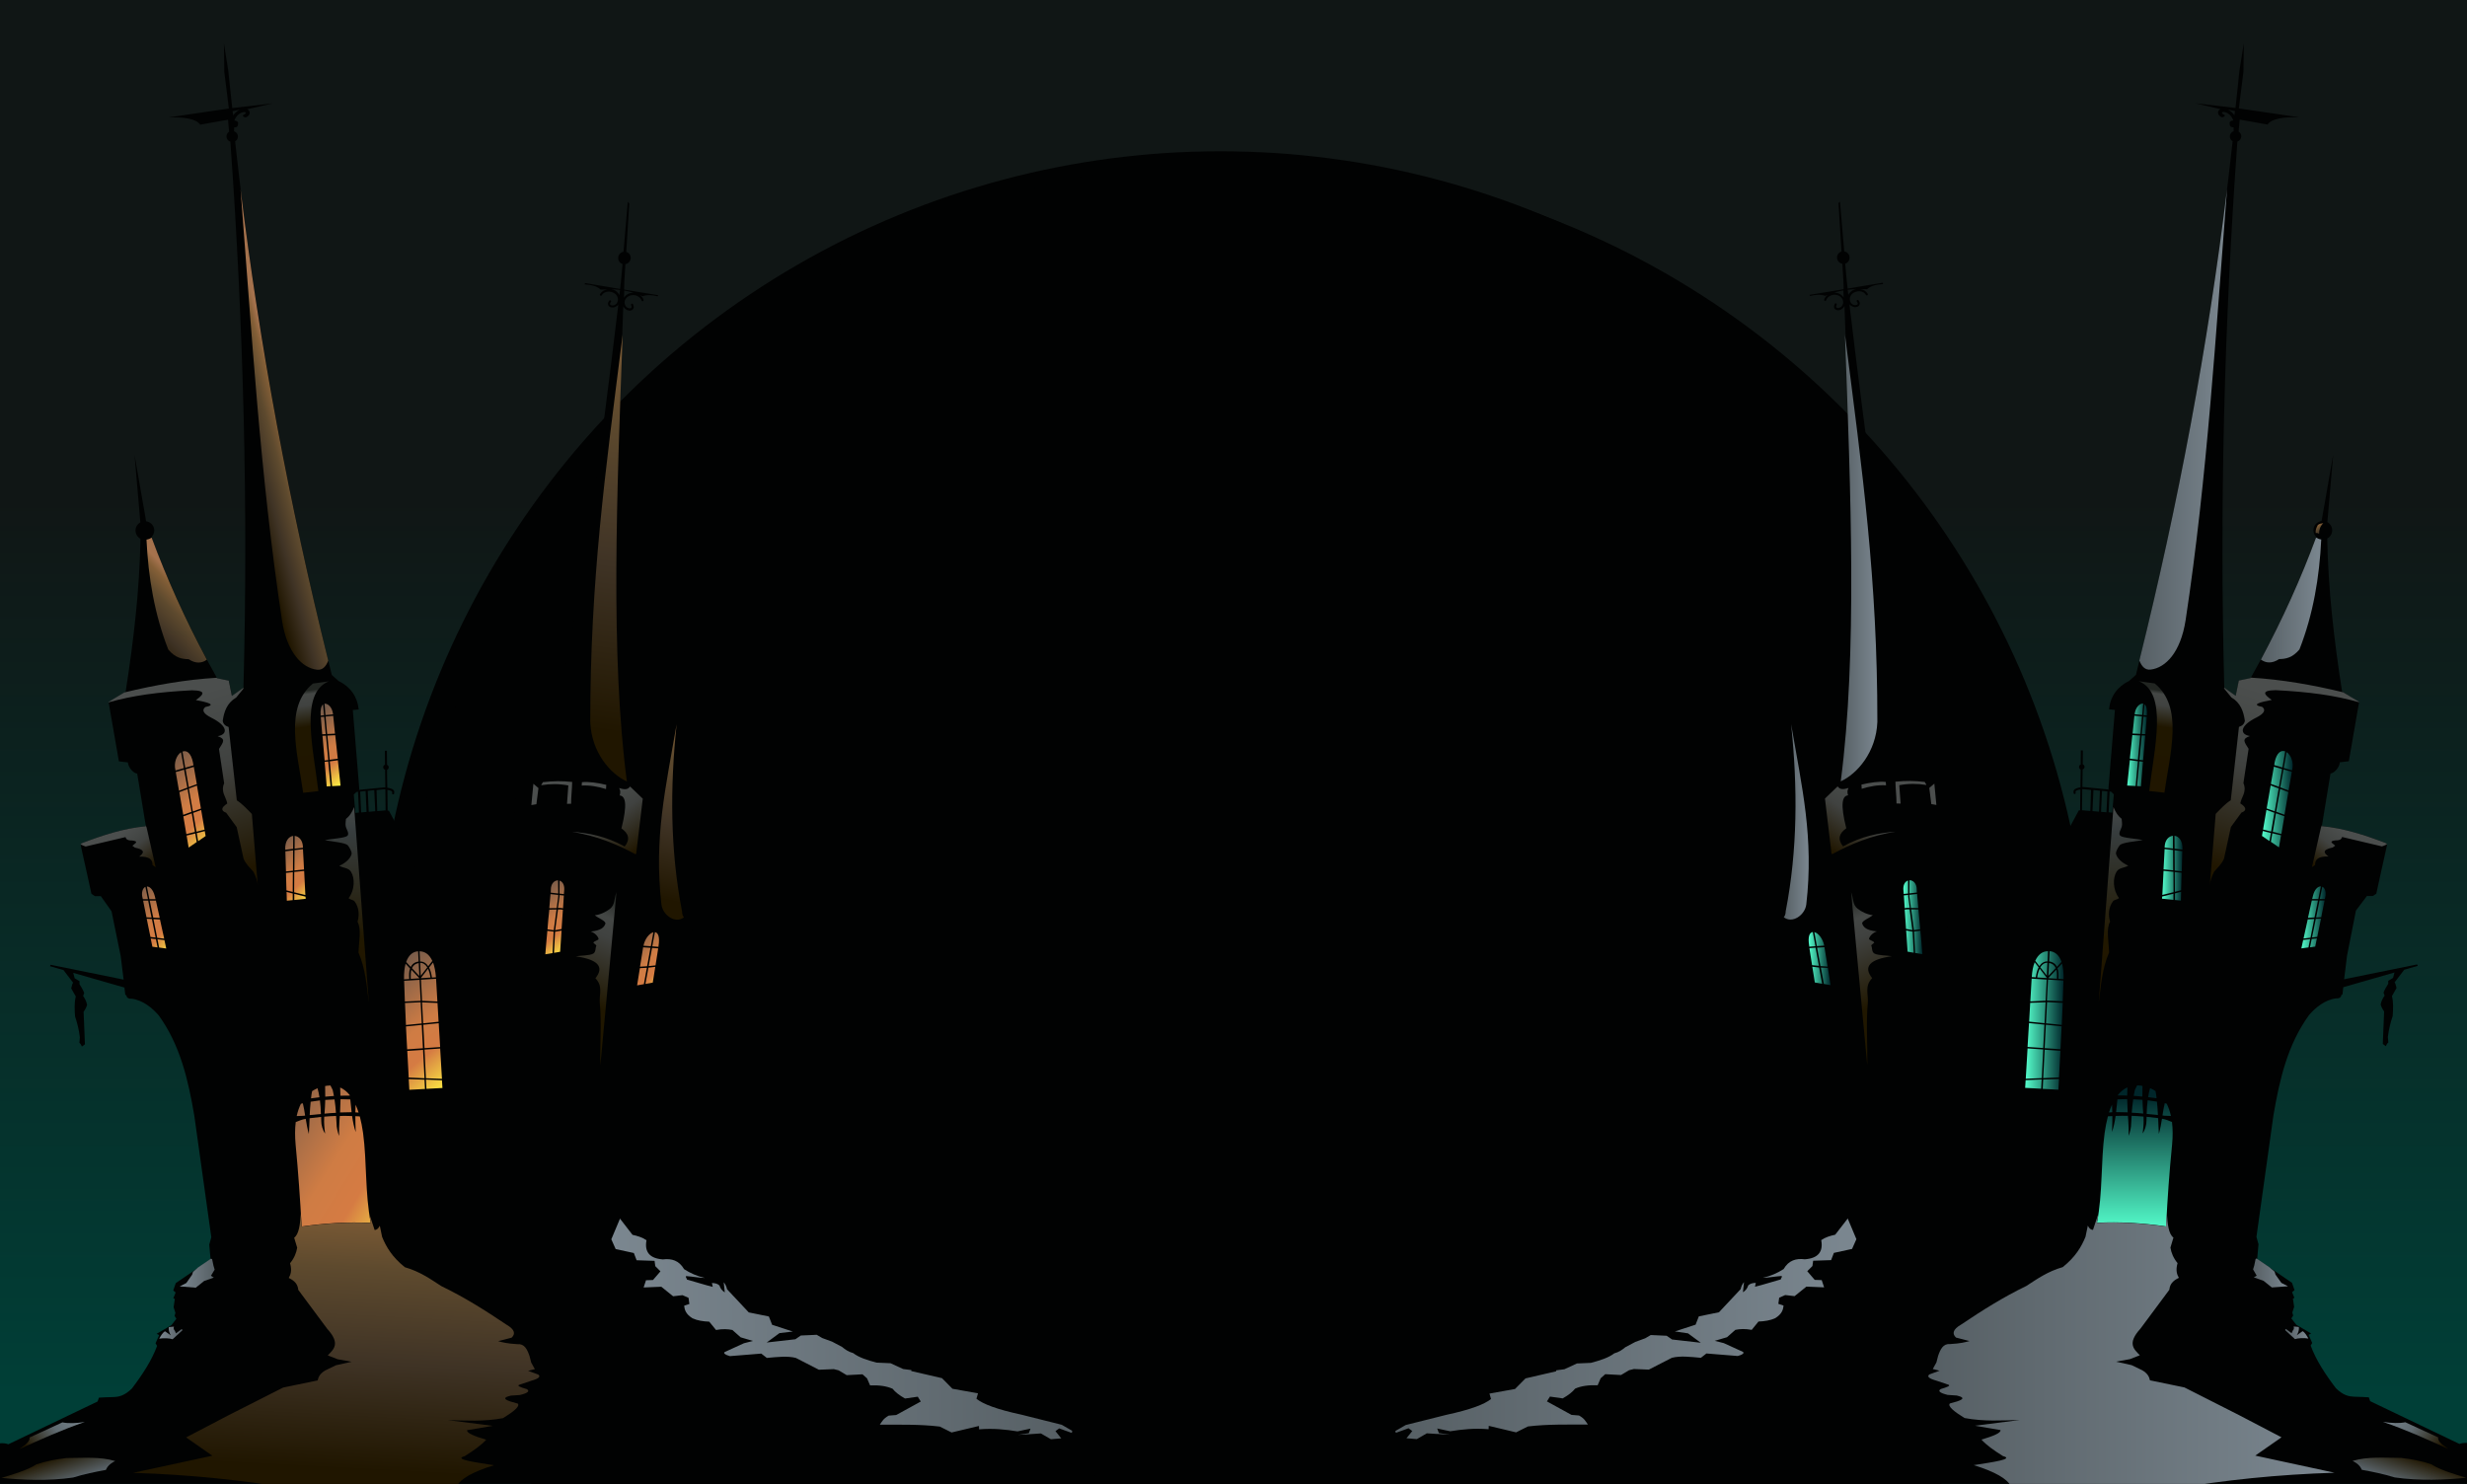 <?xml version="1.0" encoding="utf-8"?>
<!-- Generator: Adobe Illustrator 22.0.1, SVG Export Plug-In . SVG Version: 6.00 Build 0)  -->
<svg version="1.1" id="Слой_1" xmlns="http://www.w3.org/2000/svg" xmlns:xlink="http://www.w3.org/1999/xlink" x="0px" y="0px"
	 viewBox="0 0 2048 1232" style="enable-background:new 0 0 2048 1232;" xml:space="preserve">
<style type="text/css">
	.st0{fill:url(#SVGID_1_);}
	.st1{fill:#010202;}
	.st2{fill:url(#SVGID_2_);}
	.st3{fill:url(#SVGID_3_);}
	.st4{fill:url(#SVGID_4_);}
	.st5{fill:url(#SVGID_5_);}
	.st6{fill:url(#SVGID_6_);}
	.st7{fill:url(#SVGID_7_);}
	.st8{fill:url(#SVGID_8_);}
	.st9{fill:url(#SVGID_9_);}
	.st10{fill:url(#SVGID_10_);}
	.st11{fill:url(#SVGID_11_);}
	.st12{fill:url(#SVGID_12_);}
	.st13{fill:url(#SVGID_13_);}
	.st14{fill:url(#SVGID_14_);}
	.st15{fill:url(#SVGID_15_);}
	.st16{fill:url(#SVGID_16_);}
	.st17{fill:url(#SVGID_17_);}
	.st18{fill:url(#SVGID_18_);}
	.st19{fill:url(#SVGID_19_);}
	.st20{fill:url(#SVGID_20_);}
	.st21{fill:url(#SVGID_21_);}
	.st22{fill:url(#SVGID_22_);}
	.st23{fill:url(#SVGID_23_);}
	.st24{fill:url(#SVGID_24_);}
	.st25{fill:url(#SVGID_25_);}
	.st26{fill:url(#SVGID_26_);}
	.st27{fill:url(#SVGID_27_);}
	.st28{fill:url(#SVGID_28_);}
	.st29{fill:url(#SVGID_29_);}
	.st30{fill:url(#SVGID_30_);}
	.st31{fill:url(#SVGID_31_);}
	.st32{fill:url(#SVGID_32_);}
	.st33{fill:url(#SVGID_33_);}
	.st34{fill:url(#SVGID_34_);}
	.st35{fill:url(#SVGID_35_);}
	.st36{fill:url(#SVGID_36_);}
	.st37{fill:url(#SVGID_37_);}
	.st38{fill:url(#SVGID_38_);}
	.st39{fill:url(#SVGID_39_);}
	.st40{fill:url(#SVGID_40_);}
	.st41{fill:url(#SVGID_41_);}
	.st42{fill:url(#SVGID_42_);}
	.st43{fill:url(#SVGID_43_);}
	.st44{fill:url(#SVGID_44_);}
	.st45{fill:url(#SVGID_45_);}
	.st46{fill:url(#SVGID_46_);}
	.st47{fill:url(#SVGID_47_);}
	.st48{fill:url(#SVGID_48_);}
	.st49{fill:url(#SVGID_49_);}
	.st50{fill:url(#SVGID_50_);}
</style>
<linearGradient id="SVGID_1_" gradientUnits="userSpaceOnUse" x1="1023.4" y1="-1587.493" x2="1023.4" y2="-840.173" gradientTransform="matrix(1 0 0 -1 0 -427)">
	<stop  offset="0" style="stop-color:#003F37"/>
	<stop  offset="1" style="stop-color:#101615"/>
</linearGradient>
<rect x="-1.2" class="st0" width="2049.2" height="1235.5"/>
<g>
	<ellipse class="st1" cx="1013.1" cy="826.8" rx="701.2" ry="701.2"/>
	<circle class="st1" cx="1033.7" cy="835.1" r="701.2"/>
</g>
<path class="st1" d="M1922.9,445.8c-1.5-1.4-2.4-3.4-2.4-5.5c0-4,3-7.2,6.8-7.7l9.6-55l-4.8,55.9c2.4,1.4,4,3.9,4,6.8
	s-1.7,5.5-4.1,6.8c0.7,42.3,5.7,84.7,12.3,127l14.1,8.9l-8.5,49l-7.5,0.9c-0.1,3.7-4.2,8.9-7.7,9.3l-7.2,43.7
	c18.3,1.7,35.6,7.4,52.7,13.9c1.7,0.7,1.4,2,1.2,2.8l-5.1,22.9l-3.6,16.5l-2.9,1.9h-4.9l-9.1,12.1l-7.4,37.5L1946,813l60.6-12.3
	l0.5,1.2l-11.2,3.2l-8,10.5c0.7,0.7,1,2.4,1.6,4.7c-1.3,2.2-2.5,4.5-3.8,6.7c1.3,5.2,1,10.9,0.6,16.6c-1.7,5.1-3.2,10.6-4,17.4
	c0.1,1.5,0.3,3,0.4,4.5c-0.9,0.7-1.6,1.8-2.1,3.1c-0.8-0.6-1.7-1.3-2.5-1.9c0.4-9,0.7-17.9,1.1-26.9c-1-1.5-2.1-3.2-2.9-5.8
	c0.6-3.1,1.9-5.4,3.3-7.4c-0.3-0.8-0.6-1.7-0.9-2.5c1.1-2.8,2.5-5.1,3.9-7.3c0-0.8,0-1.7,0-2.5c1.4-0.8,2.7-1.6,4-2.4l1.2-4.5
	l-42.5,12.2l-0.7,6.1l-0.9,0.3c-0.1,2.1-1.9,3.1-4.5,2.9c-9.2,1.2-17.1,7.7-22.4,13.9c-17.8,24.7-24.4,53.3-29.5,83.3l-14.1,100.8
	l1.7,6.1l-1.1,12.3l28.9,19.7l2.1,6.1l-2,1.7l1.9,4.7l-1.2,0.7l1,6.8l-1.5,4.7l0.7,2.5l-1.5,2.4l4.1,5.3l12.3,7.2l-2.1,1.1l3,6.8
	l-1.3,2.1c4.4,12,12.1,23.8,21,35.5c6.2,6,10.8,6.8,15.1,7l6.7,0.2l5.5,0.3l1.1,3.2l74.1,35.5c3.8-1.5,8.3-0.7,12.8-0.1
	c4.1,2.6,8.8,5,12.9,7.6c9.5,5.3,19,9.4,28.5,12c6.3,1.9,6.3,5.2,6.5,8.5c1.6,7.6-24.3,14.9-43.7,15.4c-37.4,1.3-74.3,0.8-110.4-0.5
	c-35.5-1.3-67.7,2-90.6,13.4c-11.1,7.3-8.4,12.9,1.4,16.1c6.8,2.3,14.5,2.4,19,5.9c15.6,12.2-7.1,20.4-40.2,23.1
	c-48.1,3.9-96.3,0-144.5-1.2c-31.1,0.3-51.1,7.2-66.2,16.9c-9.8,11.8,1.3,17.3,15.8,20.5c18.1,4.1,17.9,14.6,12,21.7
	c-1.9,2.4-3.8,3.8-6.9,5.2c-14,6.6-28.4,8.4-42.9,6.5c-3.7-0.4-3.8-2.6-0.6-3.7c11.4-4.1,15-9.6,8.2-11.8c-16.4-5.2-34.3-1-51.1-2.7
	l-54.4-5.4c-9.9-1-10.5-11.6-6.2-18.7c9-14.9,3.9-22.5-15.7-24.1c-41.3-3.4-82.8-5-123.8-11.2c-18-2.7-18.4-11.6-11.9-18.7
	c8.6-7.4,10.7-14.7-0.9-22.1c-32.7-2.9-65.4-3.7-98.1-2.8c-34,1.1-68.2,2.9-99.9-2.2c-14.1-5.7-15.9-12.9-12.1-20.8
	c7.4-4.1,15.5-8.1,20.6-12.9c1-3.8,2-7.5,3-11.3c-1.2-4.3-2.4-8.6-3.6-12.9c2.9-1.7,5.8-3.3,8.7-5c11.2-2.8,22.3-5.6,33.5-8.4
	c20.4-4.4,31.9-8.8,37.3-13.2c-0.4-1.5-0.9-3-1.3-4.5c7.1-1.3,14.1-2.5,21.2-3.8c2.9-2.9,5.8-5.9,8.7-8.8c8.5-2,17-3.9,25.5-5.9
	c-0.1-1.4-0.2-2.8-0.3-4.2c6.6-1.3,12.8-2.7,16.9-5.2c18.8-0.5,26.6-4.2,32.9-8.4c6.9-4.1,12.8-8.5,23.7-11.3
	c1.8-1.4,3.6-2.8,5.4-4.2c6.2,0.2,12.4,0.5,18.6,0.8c6.1-2,12.3-4,18.4-6c0.9-2.3,1.8-4.6,2.7-6.9c5.6-1.1,11.1-2.3,16.7-3.4
	c6-6.4,12-12.8,18-19.2c1.7-7,5.6-8.8,10.3-8.2c10-0.9,18.3-4,25.3-8.6c4.2-7.3,10.4-9,17.6-8.1c10.9-0.8,15.4-6.1,13.6-15.9
	c3.4-2.4,7.5-3.6,11.6-4.5c3.5-4.4,6.9-8.9,10.3-13.3c-3.9-35.8-6.1-72.7-11.7-107.4c-4.8-14.8-9.8-22.5-15.2-19.9
	c-0.9-9.2-2.5-18.5-2.9-27.8c-0.5-11.4-3.4-21-9.1-25.2c-2.2,2.9-4.8,3-8.2-3.4c-3.2-17.1-6.5-34.1-9.7-51.2c0-3.6-1.8-6.4-7.1-5.6
	c-0.4-16-1.8-30.8-4.4-44.3c0.7-0.3,1.5-0.5,2.2-0.8l8.7,32.7c2.5,6.2,6.2,2.2,6.1-2.6c11.3-57.9,9.9-117.3,2-177.2
	c-2.2-0.1-4-2-4-4.4c0-1.9,1.1-3.6,2.8-4.2c-1.4-10.1-3.1-20.1-4.8-30.2c0.6-1,1.1-1.9,1.6-2.8c1.5,11.3,3.2,22.2,4.8,32.7
	c2.3,0.1,4.1,2.1,4.1,4.5c0,1.9-1.1,3.6-2.7,4.2c14.3,88.4,31,145.1,50,170.1c-0.2-5.1-0.4-10.3-0.6-15.5
	c-0.7-7.7-11.4-12.1-9.3-20.5c-1.9-0.3-4.9-2.5-5.8-4.9l-5.4-45.3l10.3-9.9l2.3-0.2c15.4-112.3,8.2-257.9,3.2-399.1
	c-0.3,0.5-0.6,1-1,1.4c-0.3,0.3-0.6,0.5-0.9,0.8s-0.6,0.5-1,0.7h-0.1c-1,0.5-2.1,0.7-3.1,0.5c-0.7-0.1-1.2-0.4-1.7-0.8
	s-0.8-1-0.9-1.7c-0.1-0.8,0.1-1.7,0.6-2.7c0.3-0.5,0.8-0.6,1.2-0.4c0.5,0.3,0.6,0.8,0.4,1.2c-0.4,0.7-0.5,1.2-0.4,1.6
	c0,0.2,0.1,0.4,0.3,0.6c0.2,0.2,0.5,0.3,0.8,0.4c0.6,0.1,1.3,0,2-0.4h0.1c0.3-0.1,0.6-0.3,0.8-0.5c0.2-0.2,0.4-0.4,0.6-0.6
	c0.9-1,1.2-2.4,1.2-3.5l0,0l0,0c0-1.6-0.8-3.1-2.1-4.2l0,0l0,0c-1.3-1.1-3.1-1.8-5.1-1.8l0,0l0,0l0,0l0,0c-0.7,0-1.4,0.1-2.1,0.3
	c-0.4,0.1-0.7,0.2-1.1,0.4c-1.8,0.8-3.2,2.1-3.7,3.8c-0.2,0.5-0.6,0.7-1.1,0.6c-0.5-0.2-0.7-0.6-0.6-1.1c0.5-1.6,1.6-2.9,3-3.9
	c-0.8,0.3-1.5,0.5-2.2,0.8c-3.7-1.3-8-1-12.5,0.1l-0.4-0.9l28.3-4.7l-0.2-6.5l-0.9-14.6c-2.5-0.5-4.4-2.6-4.4-5.2
	c0-2.4,1.5-4.3,3.7-5l-2.5-40.1l1.2-1.4l3.6,41.4c2.5,0.4,4.4,2.6,4.4,5.2c0,2.4-1.5,4.3-3.6,5l1.3,14.4l0.7,6.3l29.2-4.9l0.2,1.1
	c-5.2,0.4-10,1.2-13.2,4.3c-1.9-0.1-3.7-0.1-5.5-0.1c2.5,0.4,4.8,1.8,6,3.9c0.3,0.4,0.1,1-0.3,1.2c-0.4,0.3-1,0.1-1.2-0.3
	c-0.9-1.7-2.8-2.8-5-3c-0.4,0-0.9,0-1.3,0c-0.4,0.1-0.9,0.1-1.3,0.2l0,0l0,0l0,0c-1.9,0.4-3.6,1.4-4.6,2.8c-1,1.3-1.4,2.9-1.1,4.5
	l0,0l0,0c0.2,1.1,0.7,2.4,1.9,3.2l0,0c0.2,0.1,0.4,0.3,0.7,0.4l0,0c0.3,0.1,0.6,0.2,0.9,0.3l0,0l0,0c0.8,0.2,1.5,0.1,2.1-0.1
	c0.3-0.1,0.5-0.3,0.7-0.5c0.1-0.2,0.2-0.4,0.2-0.7c0-0.4-0.2-0.9-0.7-1.5c-0.3-0.3-0.3-0.9,0.1-1.2c0.3-0.3,0.9-0.3,1.2,0.1
	c0.7,0.9,1.1,1.7,1.1,2.5c0,0.7-0.2,1.3-0.6,1.8s-0.9,0.9-1.5,1.1c-0.9,0.3-2,0.4-3.1,0.1l0,0l0,0c-0.4-0.2-0.8-0.3-1.2-0.5l0,0l0,0
	c-0.4-0.2-0.7-0.4-1-0.6l0,0l0,0c-0.5-0.3-0.9-0.7-1.2-1.1c31.1,261.9,52.6,358.2,70,394.5l1.6-0.1c6.8,1,11.3,2.6,12.3,5.1
	l4.5,41.9c0.2,2.5-0.7,5-1.9,7.5l-4.9,4.4c2.4,11.1-8.3,13-9,22.2c2.9,35,5.9,71.1,8.7,106.1l4.4,9.9l-5.5-90.3l2.6,0.2l5.3,24.6
	l5.6,4.2l10.1-4.7l-0.5-1.9l18.5-9l-0.5-4.4l17.7-7.8l0.1-4.2l16.9-12.7l-1.7-3.1l14.5-15.8l-1.7-5.4l10.7-12.6l-0.6-3.9l13.3-24.6
	l1,0.1l0.2-17.3c-0.9,0.1-1.7,0.3-2.6,0.6c-0.8,0.3-1.2,0.6-1.3,0.9c-0.2,0.3-0.1,0.7,0,1.2s-0.2,0.9-0.7,1s-0.9-0.2-1-0.7
	c-0.1-0.8-0.2-1.5,0.1-2.2c0.3-0.7,1-1.3,2.3-1.8c1.1-0.4,2.2-0.7,3.3-0.8l0.2-14.8c-0.8-0.4-1.4-1.2-1.4-2.1c0-1,0.6-1.8,1.4-2.1
	l0.1-11.7h1.7l-0.1,11.6c0.9,0.3,1.5,1.1,1.5,2.1c0,0.9-0.7,1.8-1.6,2.1l-0.2,14.6c1.4,0,2.8,0.2,4.2,0.3c0.5,0.1,1.1,0.1,1.8,0.2
	l0,0l16.1,1.6l-0.5-0.5l5.4-65.6l-4.9-0.5c1.2-11,7.1-18.9,16.7-23.6l5.5-4.9h0.1c37-147,64-294.1,80.1-441.2l0.2-2
	c-1.4-0.8-2.3-2.2-2.3-3.9c0-2.1,1.3-3.8,3.2-4.4l-0.1-3.2c-2,0-3.6-0.5-3.2-4.3c0.6-0.9,1.9-1.4,3-1.4c-1.5-4.3-5-6.9-8.3-7.1
	c-2.6,0.5-0.3,2,1.1,2.6c0.4,1-0.2,1.3-2,1.9c-3.6-1-5-5-1.5-6.8l-21.2-4.9l33.7,3.9l3.2-30.3l3.7-23.4l-0.3,23.6l-3.8,30.5
	l50.3,7.4c-13.4-0.4-23.2,1.1-26.5,6l-23.1-4.1l-0.9,9.9c1.3,0.8,2.2,2.3,2.2,3.9c0,2.1-1.3,3.8-3.2,4.4c0,0.6-0.1,1.3-0.2,2.1
	c-10.7,150.4-14.7,300.9-10.7,451.4h-0.2l0.1,0.1l9.6,6.7l2.6-12.7l9.7-2C1890.3,524,1908.4,484.9,1922.9,445.8L1922.9,445.8
	L1922.9,445.8z M1530.3,241.1c-2.6,0.5-5.2,1-7.7,1.8c2.4,0,4.6,0.8,6.2,2.2l0,0c0.7,0.6,1.3,1.2,1.7,2L1530.3,241.1L1530.3,241.1z
	 M1534.4,244.9c0.2-0.6,0.5-1.1,1-1.5c1.2-1.7,3.2-3,5.6-3.5l0,0l0,0c-2.4,0.2-4.8,0.4-7.1,0.7L1534.4,244.9L1534.4,244.9z
	 M1752.7,657.4l-1.4-0.3l-0.8,17.3l3,0.3l1.3-15.2L1752.7,657.4L1752.7,657.4z M1748.7,674.4l0.8-17.3l-4.5-0.5l-0.8,17.4
	L1748.7,674.4L1748.7,674.4z M1742.5,673.9l0.8-17.4l-5.4-0.6l-0.8,17.5L1742.5,673.9L1742.5,673.9z M1735.3,673.3l0.6-17.4
	l-1.5-0.2l0,0c-0.5-0.1-1.1-0.1-1.8-0.2c-1.3-0.2-2.7-0.3-4-0.3l-0.2,17.5L1735.3,673.3L1735.3,673.3z M1849.6,91
	c2.2,1.2,4,2.8,5.3,4.7l0.5-3.5C1853.5,91.8,1851.6,91.4,1849.6,91z"/>
<linearGradient id="SVGID_2_" gradientUnits="userSpaceOnUse" x1="778.79" y1="-1122.861" x2="800.5" y2="-1151.672" gradientTransform="matrix(-1 0 0 -1 2731.159 -427)">
	<stop  offset="0" style="stop-color:#4B4E4D"/>
	<stop  offset="0.27" style="stop-color:#444745"/>
	<stop  offset="0.42" style="stop-color:#404240"/>
	<stop  offset="1" style="stop-color:#201600"/>
</linearGradient>
<path class="st2" d="M1927.5,685.9c18.3,1.7,35.6,7.4,52.7,13.9c0.8,0.3,1.2,0.7,1.3,1.2c-1.2,0.6-2.5,1.2-4.1,1.7
	c-11-2.6-22.1-5.2-33.1-7.8c-0.4,1.6-1.5,2.9-5.4,2.8c-2.9,0.3-4.4,1-2.7,2.4c0.6,0.7,1.8,1.3,2.4,2c-0.4,0.5-1.6,1-2,1.5
	c-9.4,2-7.3,4.7-3.6,7.5c-8.7-0.3-11.3,2.7-11.1,7c-0.9,0.6-1.7,1.2-2.6,1.8c2.5-11,5-22,7.5-33l0.9-2.1L1927.5,685.9z"/>
<linearGradient id="SVGID_3_" gradientUnits="userSpaceOnUse" x1="1910.5" y1="761.648" x2="1930.713" y2="761.648">
	<stop  offset="0" style="stop-color:#55FFCD"/>
	<stop  offset="1" style="stop-color:#00262A"/>
</linearGradient>
<path class="st3" d="M1930.3,745.2l-0.3,1.2h-4.2l2.1-10.2C1930.2,737.2,1931.4,741.1,1930.3,745.2L1930.3,745.2z M1925.6,747.6h4.2
	l-2.8,13.9l-4.2,0.2L1925.6,747.6L1925.6,747.6z M1922.5,762.9l4.3-0.2l-3.1,15.1l-4.3,0.5L1922.5,762.9L1922.5,762.9z
	 M1919.1,779.6l4.3-0.5l-1.4,6.8l-4.3,0.6L1919.1,779.6L1919.1,779.6z M1926.7,735.9c-2.2-0.1-5.2,2.1-6.6,8l-0.6,2.5h5.1
	L1926.7,735.9L1926.7,735.9z M1919.2,747.6L1916,762l5.4-0.3l2.9-14.1L1919.2,747.6L1919.2,747.6z M1915.8,763.3l-3.5,15.9l5.8-0.7
	l3.1-15.5L1915.8,763.3L1915.8,763.3z M1910.5,787.4l5.9-0.8l1.4-6.9l-5.8,0.7L1910.5,787.4z"/>
<linearGradient id="SVGID_4_" gradientUnits="userSpaceOnUse" x1="1877.8" y1="663.494" x2="1903.321" y2="663.494">
	<stop  offset="0" style="stop-color:#55FFCD"/>
	<stop  offset="1" style="stop-color:#00262A"/>
</linearGradient>
<path class="st4" d="M1902.8,639.6l-6.9-2l2.3-13.2C1901.8,626.8,1904.5,633,1902.8,639.6L1902.8,639.6z M1895.7,638.8l-2.7,14.9
	l6.9,2.6l2.7-15.5L1895.7,638.8L1895.7,638.8z M1892.9,655l6.8,2.6l-3.2,18.8l-6.9-2.5L1892.9,655L1892.9,655z M1889.4,675.2
	l-2.6,15.4l7.1,1.8l2.5-14.7L1889.4,675.2L1889.4,675.2z M1886.4,691.8l7.2,1.7l-1.7,10l-6.7-4.6L1886.4,691.8L1886.4,691.8z
	 M1897.1,623.8c-3.4-1.2-7.1,0.9-8.8,9.2l-0.3,2.2l6.8,2L1897.1,623.8L1897.1,623.8z M1887.7,636.5l6.8,2l-2.6,14.8l-6.7-2.5
	L1887.7,636.5L1887.7,636.5z M1885,652.1l-3.3,19.1l6.7,2.4l3.3-19L1885,652.1L1885,652.1z M1881.5,672.4l6.6,2.4l-2.7,15.6
	l-6.7-1.7L1881.5,672.4L1881.5,672.4z M1877.8,694l6.2,4.3l1.2-6.7l-6.7-1.7L1877.8,694z"/>
<linearGradient id="SVGID_5_" gradientUnits="userSpaceOnUse" x1="1794.8" y1="720.8" x2="1811.832" y2="720.8">
	<stop  offset="0" style="stop-color:#55FFCD"/>
	<stop  offset="1" style="stop-color:#00262A"/>
</linearGradient>
<path class="st5" d="M1811.8,705.4l-6.5-0.8l-0.1-10.7C1808.8,694.3,1812.2,698.1,1811.8,705.4L1811.8,705.4z M1805.3,705.9l6.4,0.8
	l-0.5,16.7l-5.8-0.6L1805.3,705.9L1805.3,705.9z M1805.4,724l5.7,0.6l-0.4,14.5l-5.2,1.3L1805.4,724L1805.4,724z M1805.6,741.7v5.5
	l4.9,0.5l0.2-7.3L1805.6,741.7L1805.6,741.7z M1803.9,693.9v10.6l-6.9-0.8C1797,697.5,1800.4,694.2,1803.9,693.9L1803.9,693.9z
	 M1797,704.9l7,0.8l0.1,16.9l-8-0.8L1797,704.9L1797,704.9z M1796.1,723l8.2,0.8l0.1,16.9l-9.3,2.3L1796.1,723L1796.1,723z
	 M1794.8,746.1l9.5,1V742l-9.3,2.3L1794.8,746.1z"/>
<linearGradient id="SVGID_6_" gradientUnits="userSpaceOnUse" x1="1765.9" y1="618.45" x2="1782.395" y2="618.45">
	<stop  offset="0" style="stop-color:#55FFCD"/>
	<stop  offset="1" style="stop-color:#00262A"/>
</linearGradient>
<path class="st6" d="M1782.3,594l-2.8-0.3l0.8-9C1781.8,585.9,1782.7,589.1,1782.3,594L1782.3,594z M1779.4,595l2.8,0.2
	c-0.4,4.9-0.8,9.6-1.2,14.3l-2.9-0.1L1779.4,595L1779.4,595z M1778,610.6l2.9,0.1c-0.6,6.9-1.2,13.7-1.8,20.5l-3-0.4L1778,610.6
	L1778,610.6z M1776,632.1l3,0.3c-0.6,6.7-1.2,13.5-1.7,20.4l-3.2-0.2L1776,632.1L1776,632.1z M1779.2,584.1l-0.8,9.5l-6.3-0.6
	c0.7-5.9,3.9-8.6,6.5-8.9C1778.8,584.1,1779,584.1,1779.2,584.1L1779.2,584.1z M1771.9,594.2l-1.5,14.8l6.5,0.3l1.3-14.5
	L1771.9,594.2L1771.9,594.2z M1770.2,610.3l-2.1,19.5l6.7,0.9l1.9-20.1L1770.2,610.3L1770.2,610.3z M1765.9,652.2l7,0.4l1.9-20.6
	l-6.7-0.9L1765.9,652.2z"/>
<linearGradient id="SVGID_7_" gradientUnits="userSpaceOnUse" x1="1772.219" y1="1021.65" x2="1772.219" y2="909.92">
	<stop  offset="0" style="stop-color:#55FFCD"/>
	<stop  offset="1" style="stop-color:#00262A"/>
</linearGradient>
<path class="st7" d="M1803.2,950.1c-2.3,23-3.9,45.6-5,68.1c-19.6-2.8-38.8-4-57.4-3c4.9-25,3.1-50,6.4-74.7
	c0.7-4.9,1.6-9.5,2.7-13.7c1.3-0.1,2.5-0.1,3.7-0.2c0,4.3-0.1,8.7-0.3,13.2c1.3-3.6,2.3-8.4,3-13.3c3.4-0.1,6.8-0.2,10.2-0.1
	c0.1,1.3,0.2,2.6,0.3,3.9c0.3,3.9,0.4,8.7,0.3,12.7c1.1-2.7,2.2-7.3,2.1-10.3c0.2-2.2,0.3-4.3,0.4-6.3c3.3,0.1,6.5,0.3,9.8,0.6
	l0.1,1.2c0.2,4-0.2,8.7-0.8,12.8c2-2.6,3.3-7.4,3.2-10.4c0-1.1,0.1-2.3,0.1-3.4c3.2,0.3,6.4,0.7,9.6,1.1c0.2,4.3,0.3,8.7,0.6,13.1
	c1.2-4.1,1.9-8.4,2.6-12.6c3,0.5,5.7,1.6,8.3,2.7C1803.8,937.2,1803.8,943.4,1803.2,950.1L1803.2,950.1z M1802.2,926.5
	c-0.8-3.8-2-7.2-3.5-10.2c-0.6-0.1-1.1-0.3-1.6-0.4c-0.8,3-1.3,6.5-1.9,10.2l1.7,0.2C1798.7,926.4,1800.4,926.5,1802.2,926.5
	L1802.2,926.5z M1791.4,925.7c-3.1-0.3-6.2-0.6-9.3-0.9c0.1-3.8,0.3-7.6,0.8-11.3c2.6,0.3,5.2,0.7,7.7,1.1
	C1791,918.1,1791.2,921.9,1791.4,925.7L1791.4,925.7z M1790.3,911.8c-2.3-0.3-4.7-0.6-7-0.9c0.3-2.4,0.9-4.9,1.6-7.5
	c1.6,0.7,3.1,1.5,4.5,2.4C1789.8,907.7,1790.1,909.7,1790.3,911.8L1790.3,911.8z M1779.2,924.5c-3.2-0.3-6.3-0.6-9.5-0.7
	c0.3-3.7,0.6-7.4,1.2-11.1c2.6,0.1,5.2,0.2,7.7,0.4C1778.7,916.8,1778.9,920.6,1779.2,924.5L1779.2,924.5z M1778.5,910.4
	c-2.4-0.2-4.8-0.4-7.2-0.6c0.3-1.6,0.6-3.2,1-4.9c0.6-1.4,1.3-2.6,1.9-3.8c0.9,0,1.8,0.1,2.8,0.2c0.5,0.1,1.1,0.2,1.6,0.3
	C1778.5,904.5,1778.5,907.5,1778.5,910.4L1778.5,910.4z M1766.3,923.5c-3.3-0.1-6.5-0.2-9.6-0.2c0.4-3.7,0.8-7.3,1.1-10.6
	c2.7-0.1,5.4-0.2,8.1-0.2C1766,916.2,1766.1,919.8,1766.3,923.5L1766.3,923.5z M1765.9,909.6c-2.6-0.1-5.2-0.2-7.8-0.1v-0.3
	c2.3-2.9,5-5.1,8-6.4C1766,905.1,1765.9,907.3,1765.9,909.6L1765.9,909.6z M1750.8,923.6c0.8-2.4,1.6-4.5,2.5-6.5
	c0.1,2,0.2,4.1,0.2,6.3C1752.6,923.4,1751.7,923.5,1750.8,923.6z"/>
<linearGradient id="SVGID_8_" gradientUnits="userSpaceOnUse" x1="1190.059" y1="-1530" x2="1572.859" y2="-1530" gradientTransform="matrix(-1 0 0 -1 2731.159 -427)">
	<stop  offset="0" style="stop-color:#7B8790"/>
	<stop  offset="1" style="stop-color:#565F64"/>
</linearGradient>
<path class="st8" d="M1158.3,1188.1c2.9-1.7,5.8-3.3,8.7-5c11.2-2.8,22.3-5.6,33.5-8.4c20.4-4.4,31.9-8.8,37.3-13.2
	c-0.4-1.5-0.9-3-1.3-4.5c7.1-1.3,14.1-2.5,21.2-3.8c2.9-2.9,5.8-5.9,8.7-8.8c8.5-2,17-3.9,25.5-5.9l-0.1-0.8l6.9-0.9
	c3.5-1.6,6.9-3.2,10.4-4.8c3.9-0.1,7.7-0.3,11.6-0.5c7.5-2,14.6-4.2,19.4-7.9c4.1-1.1,6.8-3.1,9.2-5.1c2.8-1.5,5.5-2.9,8.3-4.4
	c2.7-1,5.5-2,8.2-3c1.5-0.9,3.1-1.8,4.6-2.7c4.4,0.2,8.8,0.4,13.2,0.6c1.5,1,3,2.1,4.5,3.1c7.9,0.9,15.9,1.8,23.8,2.7
	c-3.6-2.6-7.1-5.2-10.6-7.8l-10.9-1.6l17.2-5.6c0.9-2.3,1.8-4.6,2.7-6.9c5.6-1.1,11.1-2.3,16.7-3.4c6-6.4,12-12.8,18-19.2
	c0.6-2.6,1.6-4.5,2.8-5.8l-0.9,8.4c2.2-1.4,3.7-3.3,4.4-5.7c1.4-1.4,3.5-2.1,6.3-2.1c-0.2,1.1-0.5,2.1-0.7,3.2
	c6.2-1.5,13.7-3.9,21.5-6.1c-0.2-0.9,2-2.9,0.1-2.8c-3.8,0.2-10.2,1.4-15.1,1.5c6.6-1.5,12.2-4,17.3-7.3c4.2-7.3,10.4-9,17.6-8.1
	c10.9-0.8,15.4-6.1,13.6-15.9c3.4-2.4,7.5-3.6,11.6-4.5c3.5-4.4,6.9-8.9,10.3-13.3l-0.1-0.6l7.4,17.6c-1.2,2.7-2.4,5.4-3.6,8.1
	c-5,1.1-10.1,2.2-15.1,3.3c-0.8,2-1.5,4-2.3,6c-5,0.2-9.9,0.3-14.9,0.5c-0.2,1.4-0.4,2.9-0.6,4.4c-1.5,1.4-2.9,2.9-4.3,4.3
	c2.1,2.4,4.1,4.8,6.2,7.2c1.9,0.1,3.9,0.1,5.8,0.2c0.7,2,1.3,4,2,6c-4.9-0.2-9.8-0.4-14.7-0.6c-3.3,2.6-6.5,5.2-9.8,7.9
	c-2.6-0.3-5.2-0.6-7.8-0.9c-1.7,0.8-3.3,1.5-5,2.2c-0.2,1.7-0.5,3.4-0.7,5.1c1.4,0.5,2.9,0.9,4.3,1.4c-0.3,3.5-1.3,7-6.9,10.5
	c-4.1,1.9-8.9,2.6-13.9,2.8c-1.9,2.3-3.7,4.6-5.6,6.9c-5.5-1-9.8-0.8-13.6,0c-2.3,2-4.6,4.1-6.9,6.1c-3.4,1-6.8,2-10.2,3
	c2.5,0.7,5,1.3,7.5,1.9c5.4,2.5,10.7,4.9,16,7.3c1.1,1.1-0.3,2.3-4.4,3.4c-8.6-0.7-17.3-1.4-26-2.1c-1.5,1.2-3.1,2.4-4.6,3.6
	c-8.6-0.8-17.3-1.8-24.1,0c-6.4,3.3-12.7,6.5-19.1,9.8c-4.1-0.2-8.3-0.3-12.4-0.5c-1.3,0.4-2.7,0.7-4,1c-2.2,1.3-4.5,2.7-6.7,4
	c-4.3-0.3-8.7-0.5-13.1-0.7c-1.3,1.1-2.5,2.3-3.8,3.4c-0.8,2-1.7,3.9-2.5,5.8c-7.5-0.3-13.8,0.6-18.7,2.8c-2.1,2.7-5.5,5.4-10.3,8.1
	c-3.5-0.5-7.1-1-10.6-1.5c-0.8,1.3-1.7,2.7-2.5,4c6.8,3.7,13.6,7.5,20.4,11.2c2.1,0.2,4.1,0.3,6.2,0.5c4.6,2.5,5.6,5,7.4,7.5
	c-16.6,0.1-33.2-0.4-49.8,1.6c-3.3,1.6-6.5,3.2-9.8,4.9c-7.6-1.8-15.1-3.6-22.7-5.4c0,0.9-0.1,1.9-0.1,2.8c-11.7-1-22,0.1-31.9,1.7
	c-3.6-0.8-7.2-1.5-10.8-2.3c0.4,1.3,0.9,2.5,1.4,3.8c3,0.5,6,0.9,9,1.4c-6.4-0.4-12.7-0.8-19-1.2c-2.8,1.6-5.5,3.2-8.3,4.8
	c-2.8-0.2-5.7-0.5-8.6-0.7l4.8-6c-1.1-0.8-2.1-1.5-3.1-2.3l-10.5,3.8L1158.3,1188.1z"/>
<linearGradient id="SVGID_9_" gradientUnits="userSpaceOnUse" x1="1580.059" y1="761.499" x2="1595.9" y2="761.499">
	<stop  offset="0" style="stop-color:#55FFCD"/>
	<stop  offset="1" style="stop-color:#00262A"/>
</linearGradient>
<path class="st9" d="M1591.2,738.7l0.1,2.3l-6.2,0.7l0.1-10.9C1588.2,730.7,1591.3,733.5,1591.2,738.7L1591.2,738.7z M1584,731v10.8
	l-3.6,0.4l-0.2-2.3C1579.5,734.7,1581.5,731.8,1584,731L1584,731z M1580.5,743.4l3.6-0.4v1.2l0,0l0,0l1.3,9.5h-2.2h-0.1h-0.1
	l-1.8,0.3L1580.5,743.4L1580.5,743.4z M1586.4,753.8l6.1,0.1c-0.3-3.8-0.7-7.7-1-11.7l-6.4,0.7v1.3L1586.4,753.8L1586.4,753.8z
	 M1581.2,755.2l1.8-0.2h2.3l2.3,17.2l-5.3-1L1581.2,755.2L1581.2,755.2z M1582.4,772.5l5.4,1l0.9,17.5l-5.1-0.9L1582.4,772.5
	L1582.4,772.5z M1589.9,791.2l-0.9-17.8l5.2-0.7c0.6,6.4,1.2,12.8,1.7,19.5L1589.9,791.2L1589.9,791.2z M1592.6,755.1l-6-0.1
	l2.3,17.2l5.2-0.7C1593.6,766,1593.1,760.6,1592.6,755.1z"/>
<linearGradient id="SVGID_10_" gradientUnits="userSpaceOnUse" x1="1681.2" y1="847.2" x2="1713.112" y2="847.2">
	<stop  offset="0" style="stop-color:#55FFCD"/>
	<stop  offset="1" style="stop-color:#00262A"/>
</linearGradient>
<path class="st10" d="M1713.1,812.9l-4.3-0.3c0.2-3.1,0.2-6.2-0.7-8.7l3.7-4C1712.7,803.3,1713.2,807.6,1713.1,812.9L1713.1,812.9z
	 M1707.1,805c0.6,2.2,0.6,4.9,0.5,7.6l-7.2-0.5l0,0L1707.1,805L1707.1,805z M1711.4,798.6c-2-5.8-5.6-8.6-9.9-8.9l-0.4,8.5
	c3.4,0.5,5.4,2.2,6.5,4.5L1711.4,798.6L1711.4,798.6z M1700.2,789.7l-0.4,8.5c-3-0.1-5.2,1.5-6.8,3.9l-3.4-4.4
	C1692,792.4,1695.6,789.8,1700.2,789.7L1700.2,789.7z M1693.8,803.1l5.4,6.9l0.5-10.7c-2.6,0-4.5,1.5-5.8,3.6L1693.8,803.1
	L1693.8,803.1z M1700.5,810.2l6.1-6.5c-0.9-2.1-2.6-3.7-5.6-4.2L1700.5,810.2L1700.5,810.2z M1689.1,798.9
	c-1.3,3.3-2.1,7.3-2.4,12.3l3.3,0.2c0.4-2.8,1.1-5.9,2.4-8.3L1689.1,798.9L1689.1,798.9z M1691.2,811.5c0.3-2.4,1-5.1,2.1-7.3
	l5.9,7.7v0.1L1691.2,811.5L1691.2,811.5z M1686.6,812.5l12.5,0.8l-0.9,17.5l-12.7,0.6L1686.6,812.5L1686.6,812.5z M1685.4,832.6
	l12.8-0.5l-0.9,17.4l-12.8-1.3L1685.4,832.6L1685.4,832.6z M1684.4,849.4l-1.2,19.8l13,0.9l1-19.4L1684.4,849.4L1684.4,849.4z
	 M1683.2,870.4l13,0.9l-1.2,23.8l-13.3,0.5L1683.2,870.4L1683.2,870.4z M1681.6,896.8l13.3-0.6l-0.4,7.7l-13.3-0.7L1681.6,896.8
	L1681.6,896.8z M1695.8,904l0.4-7.7l13.1-0.5c-0.2,2.9-0.3,5.9-0.5,8.9L1695.8,904L1695.8,904z M1709.3,894.5l-13.1,0.6l1.2-23.6
	l13.1,0.9C1710.1,879.7,1709.7,887,1709.3,894.5L1709.3,894.5z M1710.5,871.1l-13.1-0.9l1-19.4l13.1,1.3
	C1711.2,858.4,1710.8,864.8,1710.5,871.1L1710.5,871.1z M1711.6,850.9c0.3-6.1,0.5-12.2,0.8-18.3l-13-0.6l-0.9,17.6L1711.6,850.9
	L1711.6,850.9z M1699.3,830.7l0.9-17.4l12.8,0.8c-0.2,5.8-0.4,11.6-0.6,17.2L1699.3,830.7z"/>
<linearGradient id="SVGID_11_" gradientUnits="userSpaceOnUse" x1="1501.453" y1="795.85" x2="1519.7" y2="795.85">
	<stop  offset="0" style="stop-color:#55FFCD"/>
	<stop  offset="1" style="stop-color:#00262A"/>
</linearGradient>
<path class="st11" d="M1514.4,785.1l-6.1,0.4l-2.1-11.6C1509.4,774.6,1513.3,779.3,1514.4,785.1L1514.4,785.1z M1504.9,773.8
	c-2.6,0.3-4.3,3.6-3,11.4l0.1,0.8l5.1-0.4L1504.9,773.8L1504.9,773.8z M1502.1,787.2l5.1-0.4l2.8,15.1l-5.7-0.6L1502.1,787.2
	L1502.1,787.2z M1511.3,802.1l5.9,0.4l-2.6-16.1l-6.1,0.4L1511.3,802.1L1511.3,802.1z M1504.5,802.6l5.7,0.7l2.5,13.5l-6.1-1.1
	L1504.5,802.6L1504.5,802.6z M1519.7,817.9l-2.3-14.3l-5.8-0.3l2.5,13.6L1519.7,817.9z"/>
<linearGradient id="SVGID_12_" gradientUnits="userSpaceOnUse" x1="793.159" y1="-49.488" x2="1130.405" y2="-49.488" gradientTransform="matrix(-1 0 0 1 2731.159 1186.339)">
	<stop  offset="0" style="stop-color:#7B8790"/>
	<stop  offset="1" style="stop-color:#565F64"/>
</linearGradient>
<path class="st12" d="M1804.3,1027.5c-0.8,2.8-1.7,5.5-2.5,8.3c0.7,4.3,2.4,8.6,5.9,12.9c-1.7,6.1-0.5,9.4,1.1,12.2
	c-5.4,2.6-7.5,5.6-7.9,9.9c-8,10.8-16,21.5-24,32.3c-11.3,12.4-5.4,17-0.5,22.1c-2.8,1.1-5.5,2.1-8.2,3.2c-3.8,0.7-7.7,1.4-11.6,2.1
	c4.3,1,8.7,1.9,13,2.9c3,1.4,6,2.9,8.9,4.3c4.5,2.7,5.7,5.5,6.3,8.3c9.5,2,19.1,3.9,28.6,5.9c15.1,7.7,30.3,15.3,45.4,23
	c11.7,6.1,23.5,12.3,35.2,18.4c-7.3,5.1-14.5,10.1-21.8,15.2c22,4.8,43.9,9.5,65.8,14.2c-94.1,3-178.3,18.3-254.3,43.8
	c-5.9-5.3-11.7-10.7-17.6-16c8.4-11.4,9.1-22.7-27.6-34.1c16.1-2.5,33.9-5,24.3-7.5c-7.7-4.8-14.1-9.4-17.9-13.7
	c9.9-2.9,16.4-5.6,15.8-7.9c-7.1-1.2-14.1-2.4-21.2-3.6c12.4-1.6,24.9-3.2,37.3-4.8c-15,0.4-29.8,1.4-45.9-1.6
	c-8.3-5.1-14.4-9.8-12.2-12.1c8.7-2.2,15.2-4.4,5.7-6.6c-2.5-0.2-5-0.3-7.5-0.5c-6.6-1.6-8.5-3.3-5.7-4.9c5.1-1.5,9.2-2.9,5.6-3.8
	c-3.2-1.1-6.3-2.1-9.5-3.2c-6-1.7-7.9-3.4-5.6-5.1c2.8-1,5.6-2.1,8.4-3.1c-1.9-0.5-3.7-0.9-5.6-1.4c1-1.8,2-3.6,3-5.4
	c0.4-1.8,0.9-3.6,1.4-5.4c1.9-5.6,4.2-10.4,10-9.9c8.8-0.5,12.3-1.5,16.1-2.5c-3.7-1-7.5-1.9-11.2-2.9c-3.3-3.1-2.9-6.7,4.4-10.9
	c17.1-11.5,34.6-22.6,53.9-31.9c9.1-5.9,17.8-12.1,30.3-15.7c10.5-8.4,15.5-16.8,18.9-25.2c0.6-3.1,1.3-6.1,1.9-9.2
	c1.5,2.9,2.9,3.4,4.3,3.5c1.3-4,2.7-8,4-12h0.3c-0.3,2.1-0.7,4.1-1.1,6.2c18.6-1,37.8,0.3,57.4,3c0.2-3.7,0.4-7.4,0.7-11.1l0,0
	C1799.4,1016.3,1800.3,1024.6,1804.3,1027.5z"/>
<linearGradient id="SVGID_13_" gradientUnits="userSpaceOnUse" x1="814.881" y1="-1533.55" x2="834.181" y2="-1533.55" gradientTransform="matrix(-1 0 0 -1 2731.159 -427)">
	<stop  offset="0" style="stop-color:#7B8790"/>
	<stop  offset="1" style="stop-color:#565F64"/>
</linearGradient>
<path class="st13" d="M1911.5,1105.2c2,1,3.7,4.1,4.8,6.1c-3.6-0.6-8.7-0.4-11.1,0.5c-2.7-2.5-5.5-5-8.2-7.5c0.2-0.3,0.4-0.7,0.6-1
	c1.6,1.2,3.2,2.4,4.8,3.6c0.3-0.7,0.6-1.4,0.9-2.1c1.2-1.2,1.1-2.3,0.8-3.5c1.4,0.1,2.9,0.3,4.3,0.4c0.3,2.2-0.3,4.5-1.7,6.9
	C1908.3,1107.5,1909.9,1106.3,1911.5,1105.2z"/>
<linearGradient id="SVGID_14_" gradientUnits="userSpaceOnUse" x1="831.759" y1="-1483.85" x2="860.759" y2="-1483.85" gradientTransform="matrix(-1 0 0 -1 2731.159 -427)">
	<stop  offset="0" style="stop-color:#7B8790"/>
	<stop  offset="1" style="stop-color:#565F64"/>
</linearGradient>
<polygon class="st14" points="1873.4,1044.9 1884.1,1052.2 1888.3,1055.8 1889,1058.2 1893.9,1065.1 1899.4,1067.9 1886,1068.9 
	1879.1,1063.4 1871,1060.5 1873.4,1059.1 1870.4,1053.9 1871.4,1050.6 1872.5,1045.3 1873.4,1044.8 "/>
<linearGradient id="SVGID_15_" gradientUnits="userSpaceOnUse" x1="748.94" y1="-1599.159" x2="707.323" y2="-1631.674" gradientTransform="matrix(-1 0 0 -1 2731.159 -427)">
	<stop  offset="0" style="stop-color:#7B8790"/>
	<stop  offset="0.47" style="stop-color:#5F6A70"/>
	<stop  offset="1" style="stop-color:#201600"/>
</linearGradient>
<path class="st15" d="M2032.4,1202.9c-17.8-8-35.6-16.1-54.2-22.4c7.4,1.1,13.7,1.3,18.6,0.3c9.1,4.2,18.2,8.4,27.3,12.6
	C2023.4,1196.3,2027.4,1199.6,2032.4,1202.9z"/>
<linearGradient id="SVGID_16_" gradientUnits="userSpaceOnUse" x1="727.615" y1="-1636.609" x2="734.218" y2="-1656.931" gradientTransform="matrix(-1 0 0 -1 2731.159 -427)">
	<stop  offset="0" style="stop-color:#201600"/>
	<stop  offset="1" style="stop-color:#565F64"/>
</linearGradient>
<path class="st16" d="M2018.4,1215.7c-8.1-2.8-16.6-4.3-25.1-5.3c-13.6,0-27.6-1.3-40.3,2.5c5,2.5,6.6,4.9,7.7,7.4
	c8.9,1.6,17.9,3.4,27.2,6.3c20.2,3,42.8,2,59.5,0.3C2038.7,1224.3,2025.5,1220.4,2018.4,1215.7z"/>
<linearGradient id="SVGID_17_" gradientUnits="userSpaceOnUse" x1="804.159" y1="-688.194" x2="854.259" y2="-688.194" gradientTransform="matrix(-1 0 0 1 2731.159 1186.339)">
	<stop  offset="0" style="stop-color:#7B8790"/>
	<stop  offset="1" style="stop-color:#565F64"/>
</linearGradient>
<path class="st17" d="M1908.9,539.2c-5.9,7-11.4,7.9-16.9,8c-6,4-11.2,3.3-15.1,0.4c18.1-33.8,33.3-67.5,45.8-101.3
	c1.3,0.8,2.7,1.4,4.3,1.6C1925.5,479,1920.4,509.9,1908.9,539.2z"/>
<linearGradient id="SVGID_18_" gradientUnits="userSpaceOnUse" x1="807.706" y1="-862.545" x2="800.982" y2="-871.8" gradientTransform="matrix(-1 0 0 -1 2731.159 -427)">
	<stop  offset="0" style="stop-color:#A5724D"/>
	<stop  offset="0.1" style="stop-color:#845F37"/>
	<stop  offset="0.3" style="stop-color:#5E4A2E"/>
	<stop  offset="0.58" style="stop-color:#3F3325"/>
	<stop  offset="0.9" style="stop-color:#201600"/>
	<stop  offset="1" style="stop-color:#201600"/>
</linearGradient>
<path class="st18" d="M1925.2,443.2c-1-0.6-1.9-0.8-2.7-0.6c-0.5-2.3,0.5-4.5,1.7-6.7c1.5-1.2,3-1.3,4.5-1.5
	C1926,437,1925.2,440,1925.2,443.2z"/>
<linearGradient id="SVGID_19_" gradientUnits="userSpaceOnUse" x1="882.359" y1="-829.851" x2="955.159" y2="-829.851" gradientTransform="matrix(-1 0 0 1 2731.159 1186.339)">
	<stop  offset="0" style="stop-color:#7B8790"/>
	<stop  offset="1" style="stop-color:#565F64"/>
</linearGradient>
<path class="st19" d="M1848.8,157c-9.3,118.8-16.2,237.8-34.4,357.9c-4.2,27.1-16.8,39.5-28.9,41c-4.7,0.6-7.5-2.5-9.5-7.5
	C1808.4,417.9,1832.9,287.4,1848.8,157z"/>
<linearGradient id="SVGID_20_" gradientUnits="userSpaceOnUse" x1="1229.653" y1="-504.009" x2="1250.381" y2="-504.009" gradientTransform="matrix(-1 0 0 1 2731.159 1186.339)">
	<stop  offset="0" style="stop-color:#7B8790"/>
	<stop  offset="1" style="stop-color:#565F64"/>
</linearGradient>
<path class="st20" d="M1482.4,756.6c9.9-50.9,10-102.9,4.5-155.4c9,52.6,19,94.1,12.6,149.7c-1.1,8.9-11.7,16.2-18.7,10.6
	C1481.8,760.5,1482.4,758.6,1482.4,756.6z"/>
<linearGradient id="SVGID_21_" gradientUnits="userSpaceOnUse" x1="1172.658" y1="-723.038" x2="1203.059" y2="-723.038" gradientTransform="matrix(-1 0 0 1 2731.159 1186.339)">
	<stop  offset="0" style="stop-color:#7B8790"/>
	<stop  offset="1" style="stop-color:#565F64"/>
</linearGradient>
<path class="st21" d="M1531.6,277.9c14.5,113.9,27,203.2,26.9,321.5c-1,25.2-16.9,43.2-30.4,49.3
	C1541.9,543.5,1536.4,409.7,1531.6,277.9z"/>
<linearGradient id="SVGID_22_" gradientUnits="userSpaceOnUse" x1="829.795" y1="-1007.112" x2="874.197" y2="-1152.343" gradientTransform="matrix(-1 0 0 -1 2731.159 -427)">
	<stop  offset="0" style="stop-color:#4B4E4D"/>
	<stop  offset="0.27" style="stop-color:#444745"/>
	<stop  offset="0.42" style="stop-color:#404240"/>
	<stop  offset="1" style="stop-color:#201600"/>
</linearGradient>
<path class="st22" d="M1958.4,582.7l-0.1,0.3c-19.7-5.6-41.2-8.6-69.2-10c-12.8,0.2-9.2,3.9-3.2,8.1c-9.9,1.9-17.5,3.9-7.9,5.8
	c3.2,2.5,1.7,5.5-4.8,8.8c-14.5,7.2-13.7,14.1-5.4,15.4c-7,2.4-4.7,4.9-1.1,10.6c-1.4,8.9-2.9,18.8-4.3,28.5
	c3.1,7.3-1.7,11.5-2.6,16.8c5.2,3.4,5.5,6,0.9,7.7c-2.9,4-5.8,7.9-8.7,11.9c-1.9,8.8-3.8,17.5-5.7,26.2c-1.9,4.6-5.1,7.3-8.3,11
	c-1.8,3.7-3.3,7.5-3.5,11.2c1.7-19.7,3.3-39.5,4.9-59.3c4.3-4.4,8.2-8.6,12.5-11.3c2.3-20.3,4.5-40.6,6.8-60.9
	c2.9-0.9,4.5-2.6,4.9-5.1c-1.1-7.8-3.6-14.9-11.2-19.4c-2.1-2.6-4.1-5.1-6.2-7.6l0.5-0.3l9.3,6.6l2.6-12.7l9.7-2l0.2-0.4
	c25.5,1.5,51.3,6,76.8,12.2L1958.4,582.7z"/>
<linearGradient id="SVGID_23_" gradientUnits="userSpaceOnUse" x1="1168.219" y1="-1090.047" x2="1200.537" y2="-1139.813" gradientTransform="matrix(-1 0 0 -1 2731.159 -427)">
	<stop  offset="0" style="stop-color:#4B4E4D"/>
	<stop  offset="0.27" style="stop-color:#444745"/>
	<stop  offset="0.42" style="stop-color:#404240"/>
	<stop  offset="1" style="stop-color:#201600"/>
</linearGradient>
<path class="st23" d="M1605.8,650.6l1.7,17.7l-4.2-0.7l-1.7-13.4L1605.8,650.6L1605.8,650.6z M1597.9,649.2c0.4,1.3,1.1,1.4,1.3,2.5
	c-7.5-1.2-15-1.2-22.5,0.2c0.3,5.1,0.7,10.2,1.1,15.3c-1.4,0-2-0.2-3.4-0.1c0-6.1-0.8-12-0.9-18.1
	C1582,648.1,1589.4,648.2,1597.9,649.2L1597.9,649.2z M1565.5,649.2c0.1,0.8,0.2,2,0.2,2.8c-6.7-0.4-13.5,0.8-20.2,2.9
	c0-1.2-0.1-2.3-0.2-3.5C1552.7,649.7,1559.7,648.6,1565.5,649.2L1565.5,649.2z M1573.7,690.5c-13.9,1-28.2,3.7-43.7,12.2
	c-4.8-6-3.2-10.9,2.7-15c-5.1-20.2-3.4-26.9,1.5-27.4c-0.7-2-0.8-4.1,0.4-6.1c-3.7,1.1-7,1.7-8.8-1.1h-0.5L1515,663l5.4,45.3
	c0.1,0.3,0.3,0.6,0.5,0.9C1536.6,700.7,1553.6,693.6,1573.7,690.5z"/>
<linearGradient id="SVGID_24_" gradientUnits="userSpaceOnUse" x1="970.609" y1="-1090.513" x2="970.609" y2="-1234.08" gradientTransform="matrix(-1 0 0 -1 2731.159 -427)">
	<stop  offset="0" style="stop-color:#4B4E4D"/>
	<stop  offset="0.19" style="stop-color:#373D3E"/>
	<stop  offset="0.81" style="stop-color:#211800"/>
	<stop  offset="1" style="stop-color:#201600"/>
</linearGradient>
<path class="st24" d="M1759.8,701.7c-1.2,1.4-3.5,5.2-3.2,7.1c0.6,3.2,4.4,7.4,10.2,9.9c-3.8,2.1-7.6,1.6-9.7,5
	c-3.3,5.3-3.2,15.1,2,21.9c-1.8,1.6-3.8,1.2-5,2.7c-3.8,5-4,11.7-2.4,16.9c-3.4,6.2-1.2,15.5-0.8,25.5c-5.9,13.8-6.8,27.7-8.6,41.5
	c4.1-54.1,8.1-108.1,12.2-162.2c1.5,3.6,3.3,7.1,6.8,9.8c0.1,2,0.6,3.9,0.2,6.1c-0.5,2.5-3.4,6.2-1.3,8c2.3,1.9,13.9,2.4,18.6,3.6
	C1773.1,698.5,1761.9,699.4,1759.8,701.7z"/>
<linearGradient id="SVGID_25_" gradientUnits="userSpaceOnUse" x1="939.175" y1="-999.903" x2="949.859" y2="-1075.927" gradientTransform="matrix(-1 0 0 -1 2731.159 -427)">
	<stop  offset="0" style="stop-color:#212521"/>
	<stop  offset="4.000000e-02" style="stop-color:#444745"/>
	<stop  offset="0.16" style="stop-color:#404240"/>
	<stop  offset="0.39" style="stop-color:#201700"/>
	<stop  offset="1" style="stop-color:#201600"/>
</linearGradient>
<path class="st25" d="M1796.8,658.1c-5-0.6-7.6-0.9-12.6-1.4c4.2-35.5,15.8-81.3-8.6-91.1c4.4,0.6,8.7,1.2,13.1,1.8
	C1812.8,587,1801.6,624.7,1796.8,658.1z"/>
<linearGradient id="SVGID_26_" gradientUnits="userSpaceOnUse" x1="1207.584" y1="-1175.203" x2="1124.826" y2="-1380.034" gradientTransform="matrix(-1 0 0 -1 2731.159 -427)">
	<stop  offset="0" style="stop-color:#212521"/>
	<stop  offset="9.000000e-02" style="stop-color:#444745"/>
	<stop  offset="0.16" style="stop-color:#404240"/>
	<stop  offset="0.42" style="stop-color:#201700"/>
	<stop  offset="1" style="stop-color:#201600"/>
</linearGradient>
<path class="st26" d="M1546,767c0.9,2.4,2.9,5.4,12.1,6.3c-3.2,0.9-6.2,4.1-6.5,6.1c-0.2,1.2,4.3,1.9,4.1,3.1
	c1.5-0.2-2.9,1.9-2.2,2.9c0.9,1.3,0.1,4.9,2.6,6.3c3.3,1.7,10.2,1.4,14.4,2.2c-18.4,2.6-23.9,8.7-16.3,18.2
	c-6.5,6.6-3,13.6-3.6,20.4c-1.6,17.3-0.1,34.5-0.5,51.8c-4.5-47.9-8.9-95.8-13.4-143.7c2.3,6,1,10.3,5.5,13.9
	c3.1,2.4,7.8,4.8,12.5,5.3C1551.9,762.3,1545,764.6,1546,767z"/>
<path class="st1" d="M125.7,445.9L125.7,445.9c14.4,39.1,32.6,78.2,54.6,117.3l9.7,2l2.6,12.7l9.6-6.7l0.1-0.1h-0.2
	c4-150.5,0-301-10.7-451.4c-0.1-0.8-0.2-1.5-0.2-2.1c-1.9-0.6-3.2-2.3-3.2-4.4c0-1.6,0.9-3.1,2.2-3.9l-0.9-9.9l-23.1,4.1
	c-3.3-4.9-13.1-6.4-26.5-6l50.3-7.4l-3.8-30.5L185.9,36l3.7,23.4l3.2,30.3l33.7-3.9l-21.2,4.9c3.5,1.8,2.1,5.8-1.5,6.8
	c-1.8-0.6-2.4-0.9-2-1.9c1.4-0.6,3.7-2.1,1.1-2.6c-3.3,0.2-6.8,2.8-8.3,7.1c1.1,0,2.4,0.5,3,1.4c0.4,3.8-1.2,4.3-3.2,4.3l-0.1,3.2
	c1.9,0.6,3.2,2.3,3.2,4.4c0,1.7-0.9,3.1-2.3,3.9l0.2,2c16.1,147.1,43.1,294.2,80.1,441.2h0.1l5.5,4.9c9.6,4.7,15.5,12.6,16.7,23.6
	l-4.9,0.5l5.4,65.8l-0.5,0.5l16.1-1.6l0,0c0.7-0.1,1.3-0.1,1.8-0.2c1.4-0.1,2.8-0.3,4.2-0.3l-0.2-14.6c-0.9-0.3-1.6-1.2-1.6-2.1
	c0-1,0.6-1.8,1.5-2.1l-0.1-11.6h1.7l0.1,11.7c0.8,0.3,1.4,1.1,1.4,2.1c0,0.9-0.6,1.7-1.4,2.1l0.2,14.8c1.1,0.1,2.2,0.4,3.3,0.8
	c1.3,0.5,2,1.1,2.3,1.8s0.2,1.4,0.1,2.2c-0.1,0.5-0.5,0.8-1,0.7s-0.8-0.5-0.7-1c0.1-0.5,0.2-0.9,0-1.2c-0.1-0.3-0.5-0.6-1.3-0.9
	c-0.9-0.3-1.7-0.5-2.6-0.6l0.2,17.3l1-0.1l13.3,24.6l-0.6,3.9l10.7,12.6l-1.7,5.4l14.5,15.8l-1.7,3.1l16.9,12.7l0.1,4.2l17.7,7.8
	l-0.5,4.4l18.5,9l-0.5,1.9l10.1,4.7l5.6-4.2l5.3-24.6l2.6-0.2l-5.5,90.3l4.4-9.9c2.8-35,5.8-71.1,8.7-106.1
	c-0.7-9.2-11.4-11.1-9-22.2l-4.9-4.4c-1.2-2.5-2.1-5-1.9-7.5l4.5-41.9c1-2.5,5.5-4.1,12.3-5.1l1.6,0.1
	c17.4-36.3,38.9-132.6,70-394.5c-0.3,0.4-0.7,0.8-1.2,1.1l0,0l0,0c-0.3,0.2-0.6,0.4-1,0.6l0,0l0,0c-0.4,0.2-0.8,0.3-1.2,0.5l0,0l0,0
	c-1.1,0.3-2.2,0.2-3.1-0.1c-0.6-0.2-1.1-0.6-1.5-1.1s-0.6-1.1-0.6-1.8c0-0.8,0.4-1.6,1.1-2.5c0.3-0.4,0.9-0.4,1.2-0.1
	c0.4,0.3,0.4,0.9,0.1,1.2c-0.5,0.6-0.7,1.1-0.7,1.5c0,0.3,0.1,0.5,0.2,0.7c0.2,0.2,0.4,0.4,0.7,0.5c0.6,0.2,1.3,0.3,2.1,0.1l0,0l0,0
	c0.3-0.1,0.6-0.2,0.9-0.3l0,0c0.3-0.1,0.5-0.3,0.7-0.4l0,0c1.2-0.8,1.7-2.1,1.9-3.2l0,0l0,0c0.3-1.6-0.1-3.2-1.1-4.5
	c-1-1.4-2.7-2.4-4.6-2.8l0,0l0,0l0,0c-0.4-0.1-0.9-0.1-1.3-0.2c-0.4,0-0.9,0-1.3,0c-2.2,0.2-4.1,1.3-5,3c-0.2,0.4-0.8,0.6-1.2,0.3
	c-0.4-0.2-0.6-0.8-0.3-1.2c1.2-2.1,3.5-3.5,6-3.9c-1.8,0-3.6,0-5.5,0.1c-3.2-3.1-8-3.9-13.2-4.3l0.2-1.1l29.2,4.9l0.7-6.3l1.3-14.4
	c-2.1-0.7-3.6-2.6-3.6-5c0-2.6,1.9-4.8,4.4-5.2l3.6-41.4l1.2,1.4l-2.5,40.1c2.2,0.7,3.7,2.6,3.7,5c0,2.6-1.9,4.7-4.4,5.2l-0.9,14.6
	l-0.2,6.5l28.3,4.7L546,246c-4.5-1.1-8.8-1.4-12.5-0.1c-0.7-0.3-1.4-0.5-2.2-0.8c1.4,1,2.5,2.3,3,3.9c0.1,0.5-0.1,0.9-0.6,1.1
	c-0.5,0.1-0.9-0.1-1.1-0.6c-0.5-1.7-1.9-3-3.7-3.8c-0.4-0.2-0.7-0.3-1.1-0.4c-0.7-0.2-1.4-0.3-2.1-0.3l0,0l0,0l0,0l0,0
	c-2,0-3.8,0.7-5.1,1.8l0,0l0,0c-1.3,1.1-2.1,2.6-2.1,4.2l0,0l0,0c0,1.1,0.3,2.5,1.2,3.5c0.2,0.2,0.4,0.4,0.6,0.6
	c0.2,0.2,0.5,0.4,0.8,0.5h0.1c0.7,0.4,1.4,0.5,2,0.4c0.3-0.1,0.6-0.2,0.8-0.4s0.3-0.4,0.3-0.6c0.1-0.4,0-0.9-0.4-1.6
	c-0.2-0.4-0.1-0.9,0.4-1.2c0.4-0.2,0.9-0.1,1.2,0.4c0.5,1,0.7,1.9,0.6,2.7c-0.1,0.7-0.4,1.3-0.9,1.7c-0.5,0.4-1,0.7-1.7,0.8
	c-1,0.2-2.1,0-3.1-0.5h-0.1c-0.4-0.2-0.7-0.4-1-0.7c-0.3-0.3-0.6-0.5-0.9-0.8c-0.4-0.4-0.7-0.9-1-1.4c-5,141.2-12.2,286.8,3.2,399.1
	l2.3,0.2l10.3,9.9l-5.4,45.3c-0.9,2.4-3.9,4.6-5.8,4.9c2.1,8.4-8.6,12.8-9.3,20.5c-0.2,5.2-0.4,10.4-0.6,15.5
	c19-25,35.7-81.7,50-170.1c-1.6-0.6-2.7-2.3-2.7-4.2c0-2.4,1.8-4.4,4.1-4.5c1.6-10.5,3.3-21.4,4.8-32.7c0.5,0.9,1,1.8,1.6,2.8
	c-1.7,10.1-3.4,20.1-4.8,30.2c1.7,0.6,2.8,2.3,2.8,4.2c0,2.4-1.8,4.3-4,4.4c-7.9,59.9-9.3,119.3,2,177.2c-0.1,4.8,3.6,8.8,6.1,2.6
	l8.7-32.7c0.7,0.3,1.5,0.5,2.2,0.8c-2.6,13.5-4,28.3-4.4,44.3c-5.3-0.8-7.1,2-7.1,5.6c-3.2,17.1-6.5,34.1-9.7,51.2
	c-3.4,6.4-6,6.3-8.2,3.4c-5.7,4.2-8.6,13.8-9.1,25.2c-0.4,9.3-2,18.6-2.9,27.8c-5.4-2.6-10.4,5.1-15.2,19.9
	c-5.6,34.7-7.8,71.6-11.7,107.4c3.4,4.4,6.8,8.9,10.3,13.3c4.1,0.9,8.2,2.1,11.6,4.5c-1.8,9.8,2.7,15.1,13.6,15.9
	c7.2-0.9,13.4,0.8,17.6,8.1c7,4.6,15.3,7.7,25.3,8.6c4.7-0.6,8.6,1.2,10.3,8.2c6,6.4,12,12.8,18,19.2c5.6,1.1,11.1,2.3,16.7,3.4
	c0.9,2.3,1.8,4.6,2.7,6.9c6.1,2,12.3,4,18.4,6c6.2-0.3,12.4-0.6,18.6-0.8c1.8,1.4,3.6,2.8,5.4,4.2c10.9,2.8,16.8,7.2,23.7,11.3
	c6.3,4.2,14.1,7.9,32.9,8.4c4.1,2.5,10.3,3.9,16.9,5.2c-0.1,1.4-0.2,2.8-0.3,4.2c8.5,2,17,3.9,25.5,5.9c2.9,2.9,5.8,5.9,8.7,8.8
	c7.1,1.3,14.1,2.5,21.2,3.8c-0.4,1.5-0.9,3-1.3,4.5c5.4,4.4,16.9,8.8,37.3,13.2c11.2,2.8,22.3,5.6,33.5,8.4c2.9,1.7,5.8,3.3,8.7,5
	c-1.2,4.3-2.4,8.6-3.6,12.9c1,3.8,2,7.5,3,11.3c5.1,4.8,13.2,8.8,20.6,12.9c3.8,7.9,2,15.1-12.1,20.8c-31.7,5.1-65.9,3.3-99.9,2.2
	c-32.7-0.9-65.4-0.1-98.1,2.8c-11.6,7.4-9.5,14.7-0.9,22.1c6.5,7.1,6.1,16-11.9,18.7c-41,6.2-82.5,7.8-123.8,11.2
	c-19.6,1.6-24.7,9.2-15.7,24.1c4.3,7.1,3.7,17.7-6.2,18.7l-54.4,5.4c-16.8,1.7-34.7-2.5-51.1,2.7c-6.8,2.2-3.2,7.7,8.2,11.8
	c3.2,1.1,3.1,3.3-0.6,3.7c-14.5,1.9-28.9,0.1-42.9-6.5c-3.1-1.4-5-2.8-6.9-5.2c-5.9-7.1-6.1-17.6,12-21.7
	c14.5-3.2,25.6-8.7,15.8-20.5c-15.1-9.7-35.1-16.6-66.2-16.9c-48.2,1.2-96.4,5.1-144.5,1.2c-33.1-2.7-55.8-10.9-40.2-23.1
	c4.5-3.5,12.2-3.6,19-5.9c9.8-3.2,12.5-8.8,1.4-16.1c-22.9-11.4-55.1-14.7-90.6-13.4c-36.1,1.3-73,1.8-110.4,0.5
	c-19.4-0.5-45.3-7.8-43.7-15.4c0.2-3.3,0.2-6.6,6.5-8.5c9.5-2.6,19-6.7,28.5-12c4.1-2.6,8.8-5,12.9-7.6c4.5-0.6,9-1.4,12.8,0.1
	l74.1-35.5l1.1-3.2l5.5-0.3l6.7-0.2c4.3-0.2,8.9-1,15.1-7c8.9-11.7,16.6-23.5,21-35.5l-1.3-2.1l3-6.8l-2.1-1.1l12.3-7.2l4.1-5.3
	l-1.5-2.4l0.7-2.5l-1.5-4.7l1-6.8l-1.2-0.7l1.9-4.7l-2-1.7l2.1-6.1l28.9-19.7l-1.1-12.3l1.7-6.1l-14.1-100.8
	c-5.1-30-11.7-58.6-29.5-83.3c-5.3-6.2-13.2-12.7-22.4-13.9c-2.6,0.2-4.4-0.8-4.5-2.9L104,826l-0.7-6.1l-42.5-12.2l1.2,4.5
	c1.3,0.8,2.6,1.6,4,2.4c0,0.8,0,1.7,0,2.5c1.4,2.2,2.8,4.5,3.9,7.3c-0.3,0.8-0.6,1.7-0.9,2.5c1.4,2,2.7,4.3,3.3,7.4
	c-0.8,2.6-1.9,4.3-2.9,5.8c0.4,9,0.7,17.9,1.1,26.9c-0.8,0.6-1.7,1.3-2.5,1.9c-0.5-1.3-1.2-2.4-2.1-3.1c0.1-1.5,0.3-3,0.4-4.5
	c-0.8-6.8-2.3-12.3-4-17.4c-0.4-5.7-0.7-11.4,0.6-16.6c-1.3-2.2-2.5-4.5-3.8-6.7c0.6-2.3,0.9-4,1.6-4.7l-8-10.5l-11.2-3.2L42,801
	l60.6,12.3l-2.4-19.5l-7.6-37.2L83.7,744h-4.9l-2.9-1.9l-3.6-16.5l-5.1-22.9c-0.2-0.8-0.5-2.1,1.2-2.8c17.1-6.5,34.4-12.2,52.7-13.9
	l-7.2-43.7c-3.5-0.4-7.6-5.6-7.7-9.3l-7.5-0.9l-8.5-48.9l14.1-8.9c6.6-42.3,11.6-84.7,12.3-127c-2.4-1.3-4.1-3.9-4.1-6.8
	s1.6-5.4,4-6.8l-4.8-55.9l9.6,55c3.8,0.5,6.8,3.7,6.8,7.7C128,442.6,127.1,444.5,125.7,445.9L125.7,445.9z M518.2,241.2l-0.2,6
	c0.4-0.8,1-1.4,1.7-2l0,0c1.6-1.4,3.8-2.2,6.2-2.2C523.4,242.3,520.8,241.7,518.2,241.2L518.2,241.2z M514.2,245l0.5-4.3
	c-2.3-0.3-4.7-0.5-7.1-0.7l0,0l0,0c2.4,0.5,4.4,1.8,5.6,3.5C513.6,244,513.9,244.5,514.2,245L514.2,245z M295.8,657.6l-2.1,2.1
	l1.3,15.2l3-0.3l-0.8-17.3L295.8,657.6L295.8,657.6z M299.8,674.5l4.5-0.4l-0.8-17.4l-4.5,0.5L299.8,674.5L299.8,674.5z M306.1,674
	l5.4-0.5l-0.8-17.5l-5.4,0.6L306.1,674L306.1,674z M313.2,673.4l6.9-0.6l-0.2-17.5c-1.3,0-2.7,0.1-4,0.3c-0.7,0.1-1.3,0.1-1.8,0.2
	l0,0l-1.5,0.2L313.2,673.4L313.2,673.4z M193.1,92.3l0.5,3.5c1.3-1.9,3.1-3.5,5.3-4.7C197,91.5,195.1,91.9,193.1,92.3z"/>
<linearGradient id="SVGID_27_" gradientUnits="userSpaceOnUse" x1="96.157" y1="535.005" x2="117.867" y2="506.195" gradientTransform="matrix(1 0 0 -1 0 1231)">
	<stop  offset="0" style="stop-color:#4B4E4D"/>
	<stop  offset="0.27" style="stop-color:#444745"/>
	<stop  offset="0.42" style="stop-color:#404240"/>
	<stop  offset="1" style="stop-color:#201600"/>
</linearGradient>
<path class="st27" d="M120.8,684.9l0.9,2.1c2.5,11,5,22,7.5,33c-0.9-0.6-1.7-1.2-2.6-1.8c0.2-4.3-2.4-7.3-11.1-7
	c3.7-2.8,5.8-5.5-3.6-7.5c-0.4-0.5-1.6-1-2-1.5c0.6-0.7,1.8-1.3,2.4-2c1.7-1.4,0.2-2.1-2.7-2.4c-3.9,0.1-5-1.2-5.4-2.8
	c-11,2.6-22.1,5.2-33.1,7.8c-1.6-0.5-2.9-1.1-4.1-1.7c0.1-0.5,0.5-0.9,1.3-1.2c17.1-6.5,34.4-12.2,52.7-13.9L120.8,684.9z"/>
<linearGradient id="SVGID_28_" gradientUnits="userSpaceOnUse" x1="151.016" y1="448.137" x2="103.219" y2="488.243" gradientTransform="matrix(1 0 0 -1 0 1231)">
	<stop  offset="0" style="stop-color:#FFF243"/>
	<stop  offset="1.000000e-02" style="stop-color:#FFF243"/>
	<stop  offset="0.3" style="stop-color:#D57B43"/>
	<stop  offset="0.48" style="stop-color:#CF7C44"/>
	<stop  offset="1" style="stop-color:#68564B"/>
</linearGradient>
<path class="st28" d="M118.3,745.3c-1.1-4.1,0.1-8,2.4-9l2.1,10.2h-4.2L118.3,745.3L118.3,745.3z M123,747.7l2.8,14.1l-4.2-0.2
	l-2.8-13.9L123,747.7L123,747.7z M126.1,763l3.1,15.4l-4.3-0.5l-3.1-15.1L126.1,763L126.1,763z M129.4,779.7l1.4,6.9l-4.3-0.6
	l-1.4-6.8L129.4,779.7L129.4,779.7z M121.9,736l2.1,10.5h5.1l-0.6-2.5C127,738.1,124,735.9,121.9,736L121.9,736z M129.4,747.7h-5.1
	l2.9,14.1l5.4,0.3L129.4,747.7L129.4,747.7z M132.8,763.4l-5.4-0.3l3.1,15.5l5.8,0.7L132.8,763.4L132.8,763.4z M136.5,780.5
	l-5.8-0.7l1.4,6.9l5.9,0.8L136.5,780.5z"/>
<linearGradient id="SVGID_29_" gradientUnits="userSpaceOnUse" x1="187.136" y1="534.988" x2="126.656" y2="597.617" gradientTransform="matrix(1 0 0 -1 0 1231)">
	<stop  offset="0" style="stop-color:#FFF243"/>
	<stop  offset="1.000000e-02" style="stop-color:#FFF243"/>
	<stop  offset="0.3" style="stop-color:#D57B43"/>
	<stop  offset="0.48" style="stop-color:#CF7C44"/>
	<stop  offset="1" style="stop-color:#68564B"/>
</linearGradient>
<path class="st29" d="M145.7,639.7c-1.7-6.6,1-12.8,4.6-15.2l2.3,13.2L145.7,639.7L145.7,639.7z M152.8,639l-6.9,2l2.7,15.5l6.9-2.6
	L152.8,639L152.8,639z M155.7,655.1L159,674l-6.9,2.5l-3.2-18.8L155.7,655.1L155.7,655.1z M159.2,675.3l-7,2.5l2.5,14.7l7.1-1.8
	L159.2,675.3L159.2,675.3z M162.1,692l1.2,7.1l-6.7,4.6l-1.7-10L162.1,692L162.1,692z M151.5,624l2.3,13.4l6.8-2l-0.4-2.3
	C158.6,624.9,154.8,622.7,151.5,624L151.5,624z M160.9,636.7l2.5,14.3l-6.7,2.5l-2.6-14.8L160.9,636.7L160.9,636.7z M163.5,652.2
	l-6.7,2.5l3.3,19l6.7-2.4L163.5,652.2L163.5,652.2z M167,672.5l2.8,16.3l-6.7,1.7l-2.7-15.6L167,672.5L167,672.5z M170,690l-6.7,1.7
	l1.2,6.7l6.2-4.3L170,690z"/>
<linearGradient id="SVGID_30_" gradientUnits="userSpaceOnUse" x1="264.02" y1="487.776" x2="223.555" y2="529.679" gradientTransform="matrix(1 0 0 -1 0 1231)">
	<stop  offset="0" style="stop-color:#FFF243"/>
	<stop  offset="1.000000e-02" style="stop-color:#FFF243"/>
	<stop  offset="0.3" style="stop-color:#D57B43"/>
	<stop  offset="0.48" style="stop-color:#CF7C44"/>
	<stop  offset="1" style="stop-color:#68564B"/>
</linearGradient>
<path class="st30" d="M236.8,705.5c-0.4-7.3,3-11.1,6.6-11.5l-0.1,10.7L236.8,705.5L236.8,705.5z M243.3,706l-0.1,16.9l-5.8,0.6
	l-0.5-16.7L243.3,706L243.3,706z M243.1,724.1l-0.1,16.4l-5.2-1.3l-0.4-14.5L243.1,724.1L243.1,724.1z M243,741.8l-5.1-1.3l0.2,7.3
	l4.9-0.5L243,741.8L243,741.8z M244.6,694c3.5,0.3,6.9,3.6,6.9,9.8l-6.9,0.8V694L244.6,694z M251.5,705l0.9,16.9l-8,0.8l0.1-16.9
	L251.5,705L251.5,705z M252.5,723.1l1,20l-9.3-2.3l0.1-16.9L252.5,723.1L252.5,723.1z M253.6,744.4l-9.3-2.3v5.1l9.5-1L253.6,744.4z
	"/>
<linearGradient id="SVGID_31_" gradientUnits="userSpaceOnUse" x1="292.013" y1="584.547" x2="253.353" y2="637.758" gradientTransform="matrix(1 0 0 -1 0 1231)">
	<stop  offset="0" style="stop-color:#FFF243"/>
	<stop  offset="1.000000e-02" style="stop-color:#FFF243"/>
	<stop  offset="0.3" style="stop-color:#D57B43"/>
	<stop  offset="0.48" style="stop-color:#CF7C44"/>
	<stop  offset="1" style="stop-color:#68564B"/>
</linearGradient>
<path class="st31" d="M266.2,594.1c-0.4-4.9,0.5-8.1,2-9.3l0.8,9L266.2,594.1L266.2,594.1z M269.1,595.1l1.3,14.4l-2.9,0.1
	c-0.4-4.7-0.8-9.4-1.2-14.3L269.1,595.1L269.1,595.1z M270.6,610.8l1.9,20.2l-3,0.4c-0.6-6.8-1.2-13.6-1.8-20.5L270.6,610.8
	L270.6,610.8z M272.5,632.2l1.9,20.5l-3.2,0.2c-0.5-6.9-1.1-13.7-1.7-20.4L272.5,632.2L272.5,632.2z M269.4,584.2c0.2,0,0.4,0,0.6,0
	c2.6,0.3,5.8,3,6.5,8.9l-6.3,0.6L269.4,584.2L269.4,584.2z M276.6,594.3l-6.3,0.6l1.3,14.5l6.5-0.3L276.6,594.3L276.6,594.3z
	 M278.3,610.4l-6.5,0.3l1.9,20.1l6.7-0.9L278.3,610.4L278.3,610.4z M280.5,631.2l-6.7,0.9l1.9,20.6l7-0.4L280.5,631.2z"/>
<linearGradient id="SVGID_32_" gradientUnits="userSpaceOnUse" x1="347.551" y1="219.806" x2="198.957" y2="312.658" gradientTransform="matrix(1 0 0 -1 0 1231)">
	<stop  offset="0" style="stop-color:#FFF243"/>
	<stop  offset="1.000000e-02" style="stop-color:#FFF243"/>
	<stop  offset="0.3" style="stop-color:#D57B43"/>
	<stop  offset="0.48" style="stop-color:#CF7C44"/>
	<stop  offset="1" style="stop-color:#68564B"/>
</linearGradient>
<path class="st32" d="M245.4,950.2c-0.6-6.7-0.6-12.9,0.1-18.6c2.6-1.1,5.3-2.2,8.3-2.7c0.7,4.2,1.4,8.5,2.6,12.6
	c0.3-4.4,0.4-8.8,0.6-13.1c3.2-0.4,6.4-0.8,9.6-1.1c0,1.1,0.1,2.3,0.1,3.4c-0.1,3,1.2,7.8,3.2,10.4c-0.6-4.1-1-8.8-0.8-12.8l0.1-1.2
	c3.3-0.3,6.5-0.5,9.8-0.6c0.1,2,0.2,4.1,0.4,6.3c-0.1,3,1,7.6,2.1,10.3c-0.1-4,0-8.8,0.3-12.7c0.1-1.3,0.2-2.6,0.3-3.9
	c3.4-0.1,6.8,0,10.2,0.1c0.7,4.9,1.7,9.7,3,13.3c-0.2-4.5-0.3-8.9-0.3-13.2c1.2,0.1,2.4,0.1,3.7,0.2c1.1,4.2,2,8.8,2.7,13.7
	c3.3,24.7,1.5,49.7,6.4,74.7c-18.6-1-37.8,0.2-57.4,3C249.2,995.9,247.6,973.2,245.4,950.2L245.4,950.2z M246.3,926.6
	c1.8,0,3.5-0.1,5.3-0.2l1.7-0.2c-0.6-3.7-1.1-7.2-1.9-10.2c-0.5,0.1-1,0.3-1.6,0.4C248.3,919.4,247.1,922.9,246.3,926.6L246.3,926.6
	z M257.1,925.8c0.2-3.8,0.4-7.6,0.8-11.1c2.5-0.4,5.1-0.8,7.7-1.1c0.5,3.7,0.7,7.5,0.8,11.3C263.3,925.2,260.2,925.5,257.1,925.8
	L257.1,925.8z M258.2,911.9c0.2-2.1,0.5-4.1,0.9-6c1.4-0.9,2.9-1.7,4.5-2.4c0.7,2.6,1.3,5.1,1.6,7.5
	C262.9,911.3,260.6,911.6,258.2,911.9L258.2,911.9z M269.4,924.6c0.3-3.9,0.5-7.7,0.6-11.4c2.5-0.2,5.1-0.3,7.7-0.4
	c0.6,3.7,0.9,7.4,1.2,11.1C275.7,924,272.5,924.3,269.4,924.6L269.4,924.6z M270,910.5c0-2.9,0-5.9-0.1-8.8c0.5-0.1,1.1-0.2,1.6-0.3
	c1-0.1,1.9-0.2,2.8-0.2c0.6,1.2,1.3,2.4,1.9,3.8c0.4,1.7,0.7,3.3,1,4.9C274.9,910.1,272.5,910.3,270,910.5L270,910.5z M282.3,923.6
	c0.2-3.7,0.3-7.3,0.4-11c2.7,0,5.4,0.1,8.1,0.2c0.3,3.3,0.7,6.9,1.1,10.6C288.7,923.4,285.5,923.5,282.3,923.6L282.3,923.6z
	 M282.6,909.7c0-2.3-0.1-4.5-0.2-6.8c3,1.3,5.7,3.5,8,6.4v0.3C287.9,909.6,285.3,909.6,282.6,909.7L282.6,909.7z M295,923.5
	c0-2.2,0.1-4.3,0.2-6.3c0.9,2,1.7,4.1,2.5,6.5C296.8,923.6,295.9,923.5,295,923.5z"/>
<linearGradient id="SVGID_33_" gradientUnits="userSpaceOnUse" x1="507.5" y1="127.9" x2="890.1" y2="127.9" gradientTransform="matrix(1 0 0 -1 0 1231)">
	<stop  offset="0" style="stop-color:#7B8790"/>
	<stop  offset="1" style="stop-color:#565F64"/>
</linearGradient>
<path class="st33" d="M889.8,1189.7l-10.5-3.8c-1,0.8-2,1.5-3.1,2.3l4.8,6c-2.9,0.2-5.8,0.5-8.6,0.7c-2.8-1.6-5.5-3.2-8.3-4.8
	c-6.3,0.4-12.6,0.8-19,1.2c3-0.5,6-0.9,9-1.4c0.5-1.3,1-2.5,1.4-3.8c-3.6,0.8-7.2,1.5-10.8,2.3c-9.9-1.6-20.2-2.7-31.9-1.7
	c0-0.9-0.1-1.9-0.1-2.8c-7.6,1.8-15.1,3.6-22.7,5.4c-3.3-1.7-6.5-3.3-9.8-4.9c-16.6-2-33.2-1.5-49.8-1.6c1.8-2.5,2.8-5,7.4-7.5
	c2.1-0.2,4.1-0.3,6.2-0.5c6.8-3.7,13.6-7.5,20.4-11.2c-0.8-1.3-1.7-2.7-2.5-4c-3.5,0.5-7.1,1-10.6,1.5c-4.8-2.7-8.2-5.4-10.3-8.1
	c-4.9-2.2-11.2-3.1-18.7-2.8c-0.8-1.9-1.7-3.8-2.5-5.8c-1.3-1.1-2.5-2.3-3.8-3.4c-4.4,0.2-8.8,0.4-13.1,0.7c-2.2-1.3-4.5-2.7-6.7-4
	c-1.3-0.3-2.7-0.6-4-1c-4.1,0.2-8.3,0.3-12.4,0.5c-6.4-3.3-12.7-6.5-19.1-9.8c-6.8-1.8-15.5-0.8-24.1,0c-1.5-1.2-3.1-2.4-4.6-3.6
	c-8.7,0.7-17.4,1.4-26,2.1c-4.1-1.1-5.5-2.3-4.4-3.4c5.3-2.4,10.6-4.8,16-7.3c2.5-0.6,5-1.2,7.5-1.9c-3.4-1-6.8-2-10.2-3
	c-2.3-2-4.6-4.1-6.9-6.1c-3.8-0.8-8.1-1-13.6,0c-1.9-2.3-3.7-4.6-5.6-6.9c-5-0.2-9.8-0.9-13.9-2.8c-5.6-3.5-6.6-7-6.9-10.5
	c1.4-0.5,2.9-0.9,4.3-1.4c-0.2-1.7-0.5-3.4-0.7-5.1c-1.7-0.7-3.3-1.4-5-2.2c-2.6,0.3-5.2,0.6-7.8,0.9c-3.3-2.7-6.5-5.3-9.8-7.9
	c-4.9,0.2-9.8,0.4-14.7,0.6c0.7-2,1.3-4,2-6c1.9-0.1,3.9-0.1,5.8-0.2c2.1-2.4,4.1-4.8,6.2-7.2c-1.4-1.4-2.8-2.9-4.3-4.3
	c-0.2-1.5-0.4-3-0.6-4.4c-5-0.2-9.9-0.3-14.9-0.5c-0.8-2-1.5-4-2.3-6c-5-1.1-10.1-2.2-15.1-3.3c-1.2-2.7-2.4-5.4-3.6-8.1l7.4-17.6
	l-0.1,0.6c3.4,4.4,6.8,8.9,10.3,13.3c4.1,0.9,8.2,2.1,11.6,4.5c-1.8,9.8,2.7,15.1,13.6,15.9c7.2-0.9,13.4,0.8,17.6,8.1
	c5.1,3.3,10.7,5.8,17.3,7.3c-4.9-0.1-11.3-1.3-15.1-1.5c-1.9-0.1,0.3,1.9,0.1,2.8c7.8,2.2,15.3,4.6,21.5,6.1
	c-0.2-1.1-0.5-2.1-0.7-3.2c2.8,0,4.9,0.7,6.3,2.1c0.7,2.4,2.2,4.3,4.4,5.7l-0.9-8.4c1.2,1.3,2.2,3.2,2.8,5.8c6,6.4,12,12.8,18,19.2
	c5.6,1.1,11.1,2.3,16.7,3.4c0.9,2.3,1.8,4.6,2.7,6.9l17.2,5.6l-11.1,1.3c-3.5,2.6-7,5.2-10.6,7.8c7.9-0.9,15.9-1.8,23.8-2.7
	c1.5-1,3-2.1,4.5-3.1c4.4-0.2,8.8-0.4,13.2-0.6c1.5,0.9,3.1,1.8,4.6,2.7c2.7,1,5.5,2,8.2,3c2.8,1.5,5.5,2.9,8.3,4.4
	c2.4,2,5.1,4,9.2,5.1c4.8,3.7,11.9,5.9,19.4,7.9c3.9,0.2,7.7,0.4,11.6,0.5c3.5,1.6,6.9,3.2,10.4,4.8l6.9,0.9l-0.1,0.8
	c8.5,2,17,3.9,25.5,5.9c2.9,2.9,5.8,5.9,8.7,8.8c7.1,1.3,14.1,2.5,21.2,3.8c-0.4,1.5-0.9,3-1.3,4.5c5.4,4.4,16.9,8.8,37.3,13.2
	c11.2,2.8,22.3,5.6,33.5,8.4c2.9,1.7,5.8,3.3,8.7,5L889.8,1189.7z"/>
<linearGradient id="SVGID_34_" gradientUnits="userSpaceOnUse" x1="478.022" y1="445.135" x2="441.265" y2="492.18" gradientTransform="matrix(1 0 0 -1 0 1231)">
	<stop  offset="0" style="stop-color:#FFF243"/>
	<stop  offset="1.000000e-02" style="stop-color:#FFF243"/>
	<stop  offset="0.3" style="stop-color:#D57B43"/>
	<stop  offset="0.48" style="stop-color:#CF7C44"/>
	<stop  offset="1" style="stop-color:#68564B"/>
</linearGradient>
<path class="st34" d="M457.3,738.8c-0.1-5.2,3-8,6-7.9l0.1,10.9l-6.2-0.7L457.3,738.8L457.3,738.8z M464.5,731.1
	c2.5,0.8,4.5,3.7,3.8,8.9l-0.2,2.3l-3.6-0.4L464.5,731.1L464.5,731.1z M468.1,743.5l-0.7,10.6l-1.8-0.3h-0.1h-0.1h-2.2l1.3-9.5l0,0
	l0,0v-1.2L468.1,743.5L468.1,743.5z M462.1,753.9l1.3-9.6V743l-6.4-0.7c-0.3,4-0.7,7.9-1,11.7L462.1,753.9L462.1,753.9z
	 M467.3,755.3l-1.1,16l-5.3,1l2.3-17.2h2.3L467.3,755.3L467.3,755.3z M466.2,772.6l-1.2,17.6l-5.1,0.9l0.9-17.5L466.2,772.6
	L466.2,772.6z M458.7,791.3l-6,1c0.5-6.7,1.1-13.1,1.7-19.5l5.2,0.7L458.7,791.3L458.7,791.3z M454.5,771.6l5.2,0.7l2.3-17.2l-6,0.1
	C455.4,760.7,454.9,766.2,454.5,771.6z"/>
<linearGradient id="SVGID_35_" gradientUnits="userSpaceOnUse" x1="386.039" y1="336.522" x2="310.908" y2="426.059" gradientTransform="matrix(1 0 0 -1 0 1231)">
	<stop  offset="0" style="stop-color:#FFF243"/>
	<stop  offset="1.000000e-02" style="stop-color:#FFF243"/>
	<stop  offset="0.3" style="stop-color:#D57B43"/>
	<stop  offset="0.48" style="stop-color:#CF7C44"/>
	<stop  offset="1" style="stop-color:#68564B"/>
</linearGradient>
<path class="st35" d="M335.4,813.1c-0.1-5.3,0.4-9.6,1.3-13l3.7,4c-0.9,2.5-0.9,5.6-0.7,8.7L335.4,813.1L335.4,813.1z M341.5,805.1
	l6.7,7.1l0,0l-7.2,0.5C340.9,810,340.9,807.3,341.5,805.1L341.5,805.1z M337.2,798.7l3.8,4.1c1.1-2.3,3.1-4,6.5-4.5l-0.4-8.5
	C342.7,790.1,339.2,792.9,337.2,798.7L337.2,798.7z M348.3,789.8c4.6,0.1,8.2,2.7,10.6,8l-3.4,4.4c-1.6-2.4-3.8-4-6.8-3.9
	L348.3,789.8L348.3,789.8z M354.7,803.2l-0.1-0.2c-1.3-2.1-3.2-3.6-5.8-3.6l0.5,10.7L354.7,803.2L354.7,803.2z M348.1,810.3
	l-0.5-10.7c-3,0.5-4.7,2.1-5.6,4.2L348.1,810.3L348.1,810.3z M359.5,799.1l-3.3,4.2c1.3,2.4,2,5.5,2.4,8.3l3.3-0.2
	C361.5,806.4,360.7,802.3,359.5,799.1L359.5,799.1z M357.4,811.6l-8,0.5V812l5.9-7.7C356.4,806.6,357,809.2,357.4,811.6L357.4,811.6
	z M362,812.6l1.1,18.9l-12.7-0.6l-0.9-17.5L362,812.6L362,812.6z M363.2,832.7l0.9,15.6l-12.8,1.3l-0.9-17.4L363.2,832.7
	L363.2,832.7z M364.2,849.5l-12.8,1.3l1,19.4l13-0.9L364.2,849.5L364.2,849.5z M365.4,870.5l1.5,25.2l-13.3-0.5l-1.2-23.8
	L365.4,870.5L365.4,870.5z M366.9,896.9l0.4,6.4L354,904l-0.4-7.7L366.9,896.9L366.9,896.9z M352.8,904.1l-13,0.7
	c-0.2-3-0.3-6-0.5-8.9l13.1,0.5L352.8,904.1L352.8,904.1z M339.3,894.6c-0.4-7.5-0.8-14.8-1.2-22.1l13.1-0.9l1.2,23.6L339.3,894.6
	L339.3,894.6z M338,871.2c-0.3-6.3-0.7-12.7-1-19l13.1-1.3l1,19.4L338,871.2L338,871.2z M337,851l13.1-1.3l-0.9-17.6l-13,0.6
	C336.4,838.8,336.7,844.9,337,851L337,851z M336.1,831.5c-0.2-5.6-0.4-11.4-0.6-17.2l12.8-0.8l0.9,17.4L336.1,831.5z"/>
<linearGradient id="SVGID_36_" gradientUnits="userSpaceOnUse" x1="558.756" y1="417.103" x2="516.166" y2="451.591" gradientTransform="matrix(1 0 0 -1 0 1231)">
	<stop  offset="0" style="stop-color:#FFF243"/>
	<stop  offset="1.000000e-02" style="stop-color:#FFF243"/>
	<stop  offset="0.3" style="stop-color:#D57B43"/>
	<stop  offset="0.48" style="stop-color:#CF7C44"/>
	<stop  offset="1" style="stop-color:#68564B"/>
</linearGradient>
<path class="st36" d="M534.2,785.2c1.1-5.8,5-10.5,8.2-11.2l-2.1,11.6L534.2,785.2L534.2,785.2z M543.7,773.9l-2.2,11.8l5.1,0.4
	l0.1-0.8C547.9,777.5,546.2,774.2,543.7,773.9L543.7,773.9z M546.4,787.4l-2.2,14.1l-5.7,0.6l2.8-15.1L546.4,787.4L546.4,787.4z
	 M537.2,802.2l2.8-15.3l-6.1-0.4l-2.6,16.1L537.2,802.2L537.2,802.2z M544,802.7l-2.1,13.1l-6.1,1.1l2.5-13.5L544,802.7L544,802.7z
	 M534.5,817.1l2.5-13.6l-5.8,0.3l-2.3,14.3L534.5,817.1z"/>
<linearGradient id="SVGID_37_" gradientUnits="userSpaceOnUse" x1="290.363" y1="262.756" x2="275.749" y2="-16.098" gradientTransform="matrix(1 0 0 -1 0 1231)">
	<stop  offset="0" style="stop-color:#A5724D"/>
	<stop  offset="0.1" style="stop-color:#845F37"/>
	<stop  offset="0.3" style="stop-color:#5E4A2E"/>
	<stop  offset="0.58" style="stop-color:#3F3325"/>
	<stop  offset="0.9" style="stop-color:#201600"/>
	<stop  offset="1" style="stop-color:#201600"/>
</linearGradient>
<path class="st37" d="M249.7,1007.3L249.7,1007.3c0.3,3.7,0.5,7.4,0.7,11.1c19.6-2.7,38.8-4,57.4-3c-0.4-2.1-0.8-4.1-1.1-6.2h0.3
	c1.3,4,2.7,8,4,12c1.4-0.1,2.8-0.6,4.3-3.5c0.6,3.1,1.3,6.1,1.9,9.2c3.4,8.4,8.4,16.8,18.9,25.2c12.5,3.6,21.2,9.8,30.3,15.7
	c19.3,9.3,36.8,20.4,53.9,31.9c7.3,4.2,7.7,7.8,4.4,10.9c-3.7,1-7.5,1.9-11.2,2.9c3.8,1,7.3,2,16.1,2.5c5.8-0.5,8.1,4.3,10,9.9
	c0.5,1.8,1,3.6,1.4,5.4c1,1.8,2,3.6,3,5.4c-1.9,0.5-3.7,0.9-5.6,1.4c2.8,1,5.6,2.1,8.4,3.1c2.3,1.7,0.4,3.4-5.6,5.1
	c-3.2,1.1-6.3,2.1-9.5,3.2c-3.6,0.9,0.5,2.3,5.6,3.8c2.8,1.6,0.9,3.3-5.7,4.9c-2.5,0.2-5,0.3-7.5,0.5c-9.5,2.2-3,4.4,5.7,6.6
	c2.2,2.3-3.9,7-12.2,12.1c-16.1,3-30.9,2-45.9,1.6c12.4,1.6,24.9,3.2,37.3,4.8c-7.1,1.2-14.1,2.4-21.2,3.6c-0.6,2.3,5.9,5,15.8,7.9
	c-3.8,4.3-10.2,8.9-17.9,13.7c-9.6,2.5,8.2,5,24.3,7.5c-36.7,11.4-36,22.7-27.6,34.1c-5.9,5.3-11.7,10.7-17.6,16
	c-76-25.5-160.2-40.8-254.3-43.8c21.9-4.7,43.8-9.4,65.8-14.2c-7.3-5.1-14.5-10.1-21.8-15.2c11.7-6.1,23.5-12.3,35.2-18.4
	c15.1-7.7,30.3-15.3,45.4-23c9.5-2,19.1-3.9,28.6-5.9c0.6-2.8,1.8-5.6,6.3-8.3c2.9-1.4,5.9-2.9,8.9-4.3c4.3-1,8.7-1.9,13-2.9
	c-3.9-0.7-7.8-1.4-11.6-2.1c-2.7-1.1-5.4-2.1-8.2-3.2c4.9-5.1,10.8-9.7-0.5-22.1c-8-10.8-16-21.5-24-32.3c-0.4-4.3-2.5-7.3-7.9-9.9
	c1.6-2.8,2.8-6.1,1.1-12.2c3.5-4.3,5.2-8.6,5.9-12.9c-0.8-2.8-1.7-5.5-2.5-8.3C248.2,1024.7,249.2,1016.4,249.7,1007.3z"/>
<linearGradient id="SVGID_38_" gradientUnits="userSpaceOnUse" x1="132.26" y1="124.35" x2="151.56" y2="124.35" gradientTransform="matrix(1 0 0 -1 0 1231)">
	<stop  offset="0" style="stop-color:#7B8790"/>
	<stop  offset="1" style="stop-color:#565F64"/>
</linearGradient>
<path class="st38" d="M141.8,1108.7c-1.4-2.4-2-4.7-1.7-6.9c1.4-0.1,2.9-0.3,4.3-0.4c-0.3,1.2-0.4,2.3,0.8,3.5
	c0.3,0.7,0.6,1.4,0.9,2.1c1.6-1.2,3.2-2.4,4.8-3.6c0.2,0.3,0.4,0.7,0.6,1c-2.7,2.5-5.5,5-8.2,7.5c-2.4-0.9-7.5-1.1-11.1-0.5
	c1.1-2,2.8-5.1,4.8-6.1C138.7,1106.4,140.3,1107.6,141.8,1108.7z"/>
<linearGradient id="SVGID_39_" gradientUnits="userSpaceOnUse" x1="149.2" y1="173.95" x2="178.2" y2="173.95" gradientTransform="matrix(1 0 0 -1 0 1231)">
	<stop  offset="0" style="stop-color:#7B8790"/>
	<stop  offset="1" style="stop-color:#565F64"/>
</linearGradient>
<polygon class="st39" points="175.1,1045 176.1,1045.4 177.2,1050.7 178.2,1054.1 175.1,1059.2 177.5,1060.7 169.5,1063.5 
	162.5,1069.1 149.2,1068 154.7,1065.2 159.5,1058.3 160.2,1056 164.4,1052.3 "/>
<linearGradient id="SVGID_40_" gradientUnits="userSpaceOnUse" x1="66.323" y1="58.695" x2="24.707" y2="26.181" gradientTransform="matrix(1 0 0 -1 0 1231)">
	<stop  offset="0" style="stop-color:#7B8790"/>
	<stop  offset="0.47" style="stop-color:#5F6A70"/>
	<stop  offset="1" style="stop-color:#201600"/>
</linearGradient>
<path class="st40" d="M24.5,1193.5c9.1-4.2,18.2-8.4,27.3-12.6c4.9,1,11.2,0.8,18.6-0.3c-18.6,6.3-36.4,14.4-54.2,22.4
	C21.1,1199.7,25.2,1196.4,24.5,1193.5z"/>
<linearGradient id="SVGID_41_" gradientUnits="userSpaceOnUse" x1="45.058" y1="21.285" x2="51.661" y2="0.962" gradientTransform="matrix(1 0 0 -1 0 1231)">
	<stop  offset="0" style="stop-color:#201600"/>
	<stop  offset="1" style="stop-color:#565F64"/>
</linearGradient>
<path class="st41" d="M1.2,1227c16.7,1.7,39.3,2.7,59.5-0.3c9.3-2.9,18.3-4.7,27.2-6.3c1.1-2.5,2.7-4.9,7.7-7.4
	c-12.7-3.8-26.7-2.5-40.3-2.5c-8.5,1-17,2.5-25.1,5.3C23.1,1220.5,9.9,1224.4,1.2,1227z"/>
<linearGradient id="SVGID_42_" gradientUnits="userSpaceOnUse" x1="154.929" y1="741.145" x2="107.22" y2="695.073" gradientTransform="matrix(1 0 0 -1 0 1231)">
	<stop  offset="0" style="stop-color:#A5724D"/>
	<stop  offset="0.1" style="stop-color:#845F37"/>
	<stop  offset="0.3" style="stop-color:#5E4A2E"/>
	<stop  offset="0.58" style="stop-color:#3F3325"/>
	<stop  offset="0.9" style="stop-color:#201600"/>
	<stop  offset="1" style="stop-color:#201600"/>
</linearGradient>
<path class="st42" d="M121.6,448c1.6-0.2,3-0.8,4.3-1.6c12.5,33.8,27.7,67.5,45.8,101.3c-3.9,2.9-9.1,3.6-15.1-0.4
	c-5.5-0.1-11-1-16.9-8C128.2,510,123.1,479.1,121.6,448z"/>
<linearGradient id="SVGID_43_" gradientUnits="userSpaceOnUse" x1="239.052" y1="876.193" x2="190.038" y2="863.06" gradientTransform="matrix(1 0 0 -1 0 1231)">
	<stop  offset="0" style="stop-color:#A5724D"/>
	<stop  offset="0.1" style="stop-color:#845F37"/>
	<stop  offset="0.3" style="stop-color:#5E4A2E"/>
	<stop  offset="0.58" style="stop-color:#3F3325"/>
	<stop  offset="0.9" style="stop-color:#201600"/>
	<stop  offset="1" style="stop-color:#201600"/>
</linearGradient>
<path class="st43" d="M272.5,548.5c-2,5-4.8,8.1-9.5,7.5c-12.1-1.5-24.7-13.9-28.9-41c-18.2-120.1-25.1-239.1-34.4-357.9
	C215.6,287.6,240.1,418,272.5,548.5z"/>
<linearGradient id="SVGID_44_" gradientUnits="userSpaceOnUse" x1="589.156" y1="655.263" x2="545.374" y2="465.624" gradientTransform="matrix(1 0 0 -1 0 1231)">
	<stop  offset="0" style="stop-color:#A5724D"/>
	<stop  offset="0.1" style="stop-color:#845F37"/>
	<stop  offset="0.3" style="stop-color:#5E4A2E"/>
	<stop  offset="0.58" style="stop-color:#3F3325"/>
	<stop  offset="0.9" style="stop-color:#201600"/>
	<stop  offset="1" style="stop-color:#201600"/>
</linearGradient>
<path class="st44" d="M567.8,761.6c-7,5.6-17.6-1.7-18.7-10.6c-6.4-55.6,3.6-97.1,12.6-149.7c-5.5,52.5-5.4,104.5,4.5,155.4
	C566.2,758.7,566.8,760.6,567.8,761.6z"/>
<linearGradient id="SVGID_45_" gradientUnits="userSpaceOnUse" x1="552.777" y1="1010.423" x2="492.483" y2="581.414" gradientTransform="matrix(1 0 0 -1 0 1231)">
	<stop  offset="0" style="stop-color:#A5724D"/>
	<stop  offset="0.1" style="stop-color:#845F37"/>
	<stop  offset="0.3" style="stop-color:#5E4A2E"/>
	<stop  offset="0.58" style="stop-color:#3F3325"/>
	<stop  offset="0.9" style="stop-color:#201600"/>
	<stop  offset="1" style="stop-color:#201600"/>
</linearGradient>
<path class="st45" d="M520.4,648.8c-13.5-6.1-29.4-24.1-30.4-49.3c0-118.3,12.5-207.5,26.9-321.5
	C512.1,409.8,506.6,543.6,520.4,648.8z"/>
<linearGradient id="SVGID_46_" gradientUnits="userSpaceOnUse" x1="147.147" y1="650.751" x2="191.549" y2="505.521" gradientTransform="matrix(1 0 0 -1 0 1231)">
	<stop  offset="0" style="stop-color:#4B4E4D"/>
	<stop  offset="0.27" style="stop-color:#444745"/>
	<stop  offset="0.42" style="stop-color:#404240"/>
	<stop  offset="1" style="stop-color:#201600"/>
</linearGradient>
<path class="st46" d="M103.2,574.9c25.5-6.2,51.3-10.7,76.8-12.2l0.2,0.4l9.7,2l2.6,12.7l9.3-6.6l0.5,0.3c-2.1,2.5-4.1,5-6.2,7.6
	c-7.6,4.5-10.1,11.6-11.2,19.4c0.4,2.5,2,4.2,4.9,5.1c2.3,20.3,4.5,40.6,6.8,60.9c4.3,2.7,8.2,6.9,12.5,11.3
	c1.6,19.8,3.2,39.6,4.9,59.3c-0.2-3.7-1.7-7.5-3.5-11.2c-3.2-3.7-6.4-6.4-8.3-11c-1.9-8.7-3.8-17.4-5.7-26.2
	c-2.9-4-5.8-7.9-8.7-11.9c-4.6-1.7-4.3-4.3,0.9-7.7c-0.9-5.3-5.7-9.5-2.6-16.8c-1.4-9.7-2.9-19.6-4.3-28.5c3.6-5.7,5.9-8.2-1.1-10.6
	c8.3-1.3,9.1-8.2-5.4-15.4c-6.5-3.3-8-6.3-4.8-8.8c9.6-1.9,2-3.9-7.9-5.8c6-4.2,9.6-7.9-3.2-8.1c-28,1.4-49.5,4.4-69.2,10l-0.1-0.3
	L103.2,574.9z"/>
<linearGradient id="SVGID_47_" gradientUnits="userSpaceOnUse" x1="485.653" y1="567.863" x2="517.971" y2="518.098" gradientTransform="matrix(1 0 0 -1 0 1231)">
	<stop  offset="0" style="stop-color:#4B4E4D"/>
	<stop  offset="0.27" style="stop-color:#444745"/>
	<stop  offset="0.42" style="stop-color:#404240"/>
	<stop  offset="1" style="stop-color:#201600"/>
</linearGradient>
<path class="st47" d="M442.8,650.7l4.2,3.6l-1.7,13.4l-4.2,0.7L442.8,650.7L442.8,650.7z M450.6,649.4c8.5-1,15.9-1.1,24.4-0.2
	c-0.1,6.1-0.9,12-0.9,18.1c-1.4-0.1-2,0.1-3.4,0.1c0.4-5.1,0.8-10.2,1.1-15.3c-7.5-1.4-15-1.4-22.5-0.2
	C449.6,650.7,450.3,650.6,450.6,649.4L450.6,649.4z M483.1,649.4c5.8-0.6,12.8,0.5,20.2,2.2c-0.1,1.2-0.2,2.3-0.2,3.5
	c-6.7-2.1-13.5-3.3-20.2-2.9C482.9,651.3,483,650.2,483.1,649.4L483.1,649.4z M527.7,709.3c0.2-0.3,0.4-0.6,0.5-0.9l5.4-45.3
	l-10.3-9.9h-0.5c-1.8,2.8-5.1,2.2-8.8,1.1c1.2,2,1.1,4.1,0.4,6.1c4.9,0.5,6.6,7.2,1.5,27.4c5.9,4.1,7.5,9,2.7,15
	c-15.5-8.5-29.8-11.2-43.7-12.2C494.9,693.8,511.9,700.8,527.7,709.3z"/>
<linearGradient id="SVGID_48_" gradientUnits="userSpaceOnUse" x1="287.95" y1="567.356" x2="287.95" y2="423.79" gradientTransform="matrix(1 0 0 -1 0 1231)">
	<stop  offset="0" style="stop-color:#4B4E4D"/>
	<stop  offset="0.19" style="stop-color:#373D3E"/>
	<stop  offset="0.81" style="stop-color:#211800"/>
	<stop  offset="1" style="stop-color:#201600"/>
</linearGradient>
<path class="st48" d="M269.7,697.6c4.7-1.2,16.3-1.7,18.6-3.6c2.1-1.8-0.8-5.5-1.3-8c-0.4-2.2,0.1-4.1,0.2-6.1
	c3.5-2.7,5.3-6.2,6.8-9.8c4.1,54.1,8.1,108.1,12.2,162.2c-1.8-13.8-2.7-27.7-8.6-41.5c0.4-10,2.6-19.3-0.8-25.5
	c1.6-5.2,1.4-11.9-2.4-16.9c-1.2-1.5-3.2-1.1-5-2.7c5.2-6.8,5.3-16.6,2-21.9c-2.1-3.4-5.9-2.9-9.7-5c5.8-2.5,9.6-6.7,10.2-9.9
	c0.3-1.9-2-5.7-3.2-7.1C286.7,699.6,275.4,698.6,269.7,697.6z"/>
<linearGradient id="SVGID_49_" gradientUnits="userSpaceOnUse" x1="256.519" y1="657.963" x2="267.204" y2="581.939" gradientTransform="matrix(1 0 0 -1 0 1231)">
	<stop  offset="0" style="stop-color:#212521"/>
	<stop  offset="4.000000e-02" style="stop-color:#444745"/>
	<stop  offset="0.16" style="stop-color:#404240"/>
	<stop  offset="0.39" style="stop-color:#201700"/>
	<stop  offset="1" style="stop-color:#201600"/>
</linearGradient>
<path class="st49" d="M259.8,567.5c4.4-0.6,8.7-1.2,13.1-1.8c-24.4,9.8-12.8,55.6-8.6,91.1c-5,0.5-7.6,0.8-12.6,1.4
	C246.9,624.8,235.7,587.2,259.8,567.5z"/>
<linearGradient id="SVGID_50_" gradientUnits="userSpaceOnUse" x1="524.918" y1="482.681" x2="442.161" y2="277.85" gradientTransform="matrix(1 0 0 -1 0 1231)">
	<stop  offset="0" style="stop-color:#212521"/>
	<stop  offset="9.000000e-02" style="stop-color:#444745"/>
	<stop  offset="0.16" style="stop-color:#404240"/>
	<stop  offset="0.42" style="stop-color:#201700"/>
	<stop  offset="1" style="stop-color:#201600"/>
</linearGradient>
<path class="st50" d="M493.8,759.9c4.7-0.5,9.4-2.9,12.5-5.3c4.5-3.6,3.2-7.9,5.5-13.9c-4.5,47.9-8.9,95.8-13.4,143.7
	c-0.4-17.3,1.1-34.5-0.5-51.8c-0.6-6.8,2.9-13.8-3.6-20.4c7.6-9.5,2.1-15.6-16.3-18.2c4.2-0.8,11.1-0.5,14.4-2.2
	c2.5-1.4,1.7-5,2.6-6.3c0.7-1-3.7-3.1-2.2-2.9c-0.2-1.2,4.3-1.9,4.1-3.1c-0.3-2-3.3-5.2-6.5-6.1c9.2-0.9,11.2-3.9,12.1-6.3
	C503.5,764.7,496.7,762.4,493.8,759.9z"/>
</svg>
